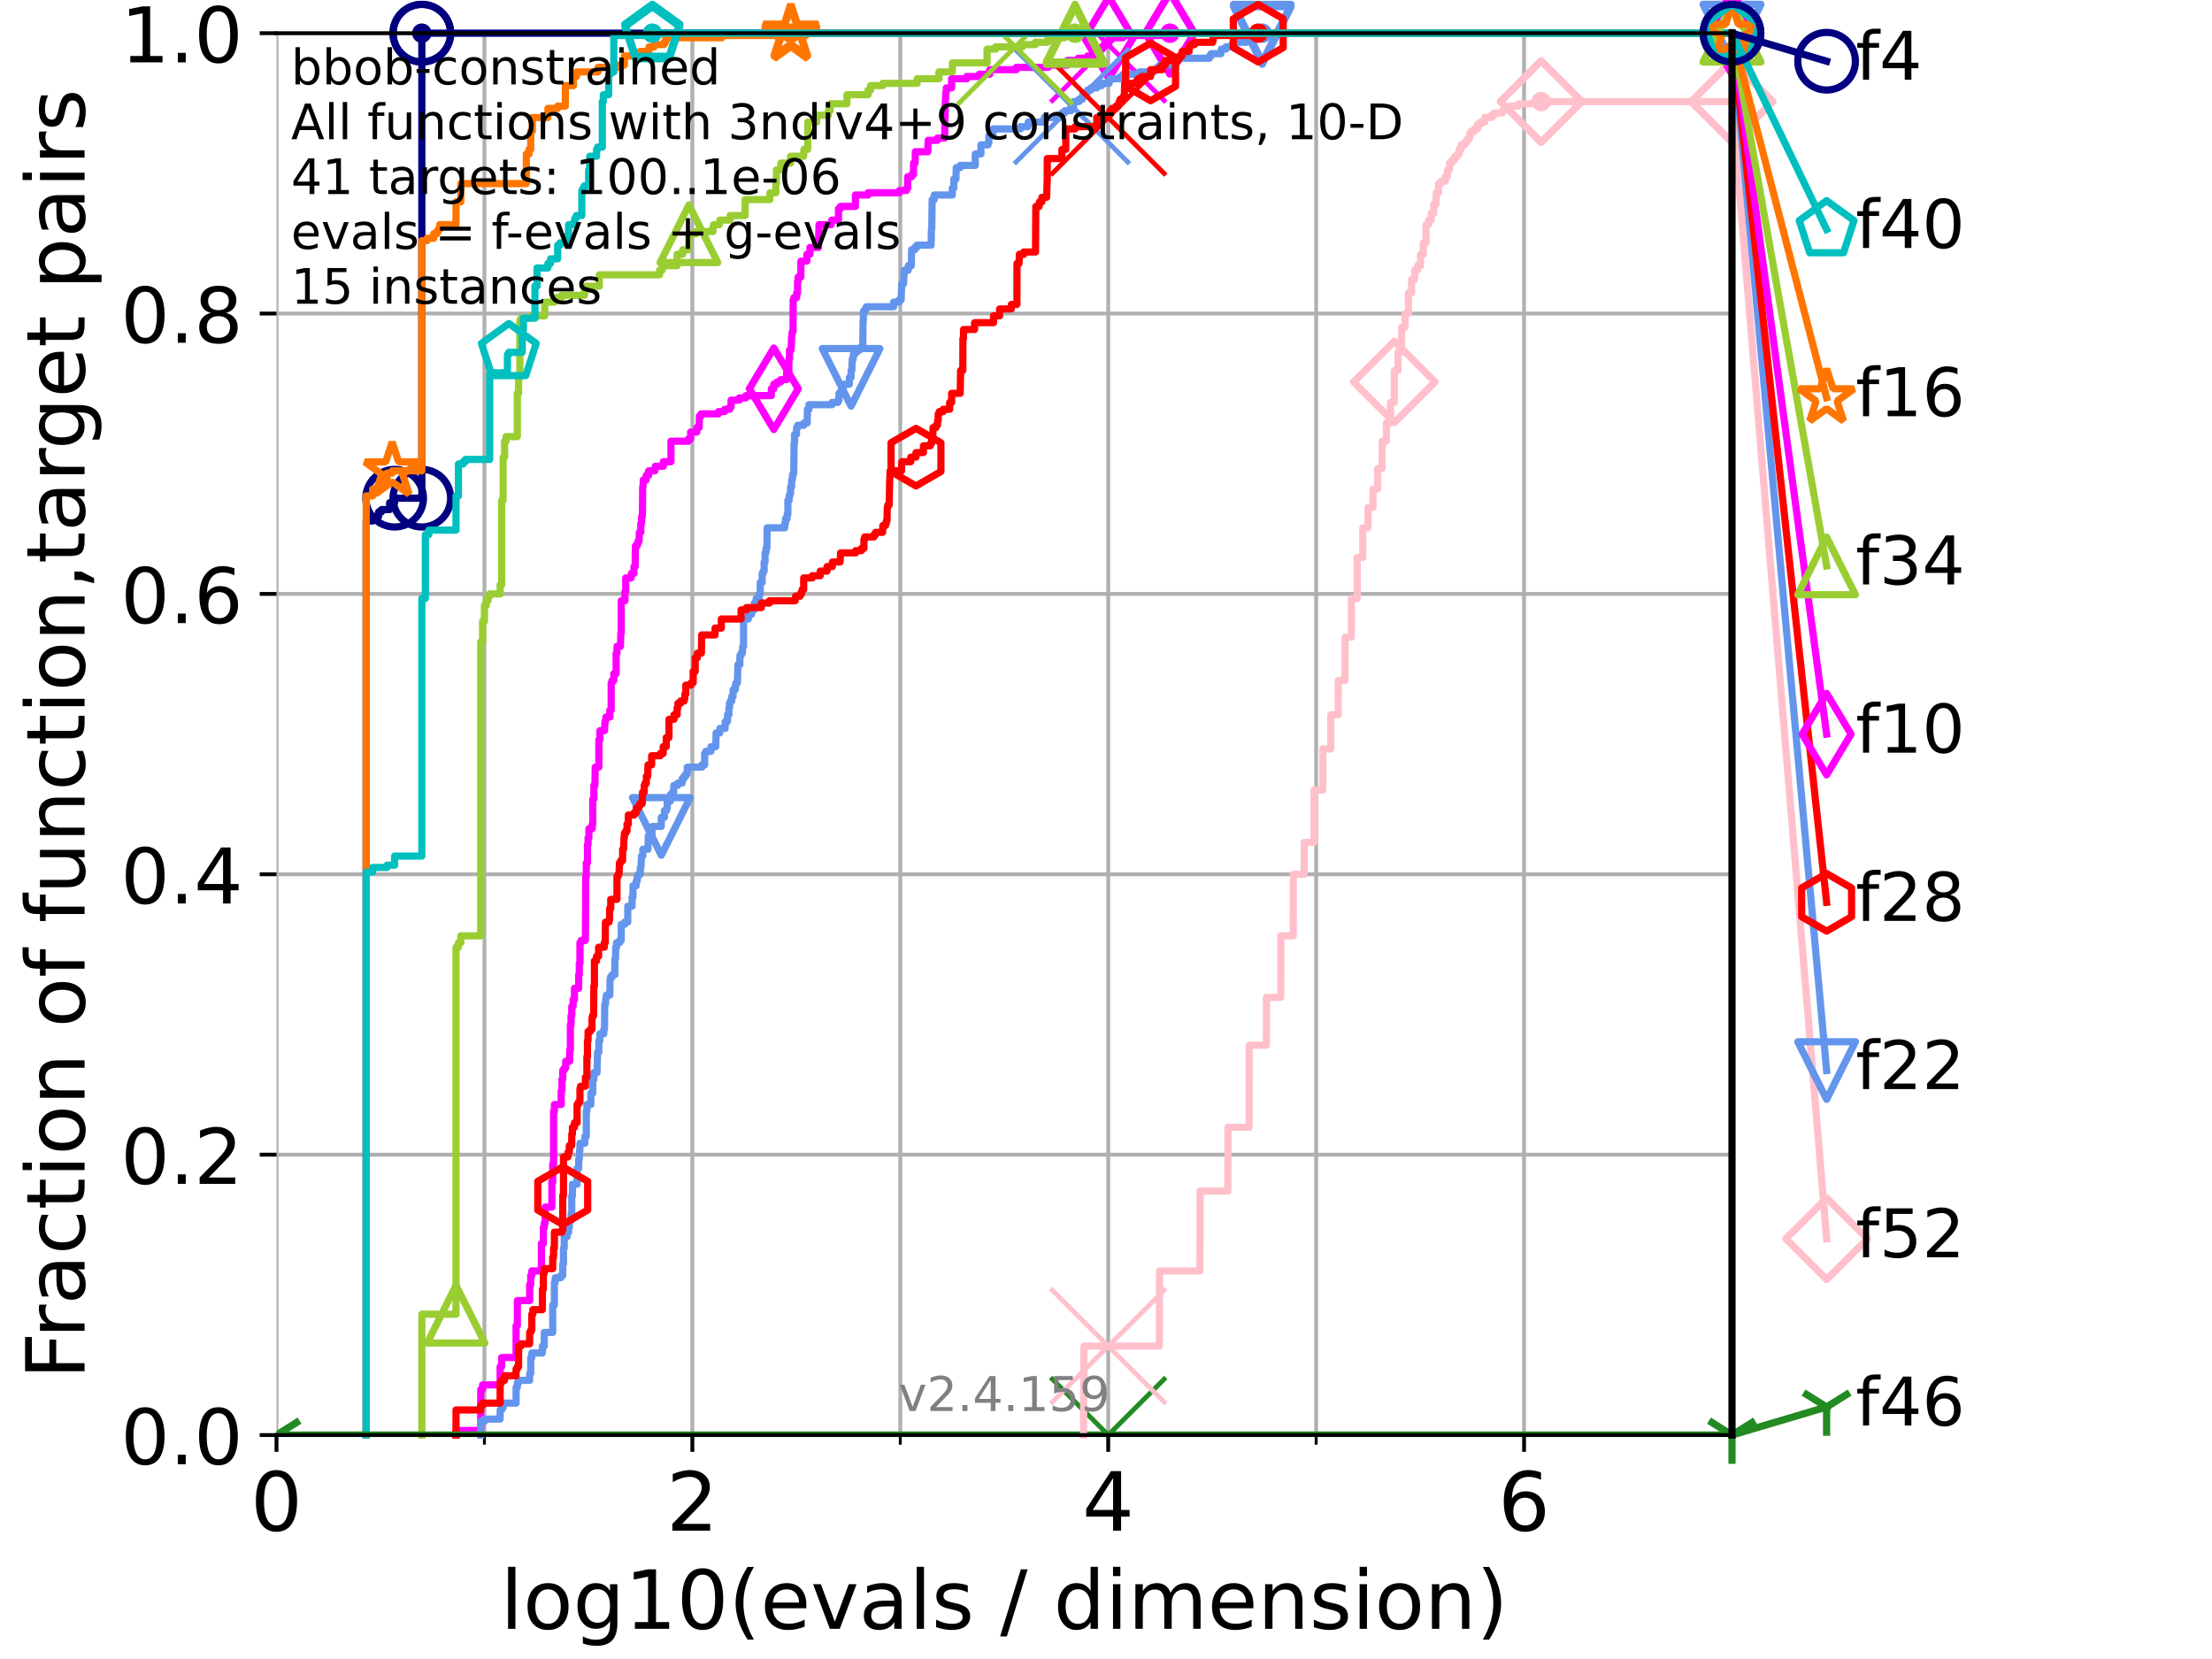 <?xml version="1.0" encoding="utf-8" standalone="no"?>
<!DOCTYPE svg PUBLIC "-//W3C//DTD SVG 1.1//EN"
  "http://www.w3.org/Graphics/SVG/1.1/DTD/svg11.dtd">
<!-- Created with matplotlib (https://matplotlib.org/) -->
<svg height="345.6pt" version="1.1" viewBox="0 0 460.8 345.6" width="460.8pt" xmlns="http://www.w3.org/2000/svg" xmlns:xlink="http://www.w3.org/1999/xlink">
 <defs>
  <style type="text/css">*{stroke-linecap:butt;stroke-linejoin:round;}</style>
 </defs>
 <g id="figure_1">
  <g id="patch_1">
   <path d="M 0 345.6 
L 460.8 345.6 
L 460.8 0 
L 0 0 
z
" style="fill:#ffffff;"/>
  </g>
  <g id="axes_1">
   <g id="patch_2">
    <path d="M 57.6 298.944 
L 360.806 298.944 
L 360.806 6.912 
L 57.6 6.912 
z
" style="fill:#ffffff;"/>
   </g>
   <g id="matplotlib.axis_1">
    <g id="xtick_1">
     <g id="line2d_1">
      <path clip-path="url(#p7021c8a874)" d="M 57.6 298.944 
L 57.6 6.912 
" style="fill:none;stroke:#b0b0b0;stroke-linecap:square;stroke-width:0.8;"/>
     </g>
     <g id="line2d_2">
      <defs>
       <path d="M 0 0 
L 0 3.5 
" id="m9930081340" style="stroke:#000000;stroke-width:0.8;"/>
      </defs>
      <g>
       <use style="stroke:#000000;stroke-width:0.8;" x="57.6" xlink:href="#m9930081340" y="298.944"/>
      </g>
     </g>
     <g id="text_1">
      <!-- 0 -->
      <g transform="translate(52.192 318.861)scale(0.17 -0.17)">
       <defs>
        <path d="M 31.781 66.406 
Q 24.172 66.406 20.328 58.906 
Q 16.5 51.422 16.5 36.375 
Q 16.5 21.391 20.328 13.891 
Q 24.172 6.391 31.781 6.391 
Q 39.453 6.391 43.281 13.891 
Q 47.125 21.391 47.125 36.375 
Q 47.125 51.422 43.281 58.906 
Q 39.453 66.406 31.781 66.406 
z
M 31.781 74.219 
Q 44.047 74.219 50.516 64.516 
Q 56.984 54.828 56.984 36.375 
Q 56.984 17.969 50.516 8.266 
Q 44.047 -1.422 31.781 -1.422 
Q 19.531 -1.422 13.062 8.266 
Q 6.594 17.969 6.594 36.375 
Q 6.594 54.828 13.062 64.516 
Q 19.531 74.219 31.781 74.219 
z
" id="DejaVuSans-48"/>
       </defs>
       <use xlink:href="#DejaVuSans-48"/>
      </g>
     </g>
    </g>
    <g id="xtick_2">
     <g id="line2d_3">
      <path clip-path="url(#p7021c8a874)" d="M 144.23 298.944 
L 144.23 6.912 
" style="fill:none;stroke:#b0b0b0;stroke-linecap:square;stroke-width:0.8;"/>
     </g>
     <g id="line2d_4">
      <g>
       <use style="stroke:#000000;stroke-width:0.8;" x="144.23" xlink:href="#m9930081340" y="298.944"/>
      </g>
     </g>
     <g id="text_2">
      <!-- 2 -->
      <g transform="translate(138.822 318.861)scale(0.17 -0.17)">
       <defs>
        <path d="M 19.188 8.297 
L 53.609 8.297 
L 53.609 0 
L 7.328 0 
L 7.328 8.297 
Q 12.938 14.109 22.625 23.891 
Q 32.328 33.688 34.812 36.531 
Q 39.547 41.844 41.422 45.531 
Q 43.312 49.219 43.312 52.781 
Q 43.312 58.594 39.234 62.25 
Q 35.156 65.922 28.609 65.922 
Q 23.969 65.922 18.812 64.312 
Q 13.672 62.703 7.812 59.422 
L 7.812 69.391 
Q 13.766 71.781 18.938 73 
Q 24.125 74.219 28.422 74.219 
Q 39.75 74.219 46.484 68.547 
Q 53.219 62.891 53.219 53.422 
Q 53.219 48.922 51.531 44.891 
Q 49.859 40.875 45.406 35.406 
Q 44.188 33.984 37.641 27.219 
Q 31.109 20.453 19.188 8.297 
z
" id="DejaVuSans-50"/>
       </defs>
       <use xlink:href="#DejaVuSans-50"/>
      </g>
     </g>
    </g>
    <g id="xtick_3">
     <g id="line2d_5">
      <path clip-path="url(#p7021c8a874)" d="M 230.861 298.944 
L 230.861 6.912 
" style="fill:none;stroke:#b0b0b0;stroke-linecap:square;stroke-width:0.8;"/>
     </g>
     <g id="line2d_6">
      <g>
       <use style="stroke:#000000;stroke-width:0.8;" x="230.861" xlink:href="#m9930081340" y="298.944"/>
      </g>
     </g>
     <g id="text_3">
      <!-- 4 -->
      <g transform="translate(225.453 318.861)scale(0.17 -0.17)">
       <defs>
        <path d="M 37.797 64.312 
L 12.891 25.391 
L 37.797 25.391 
z
M 35.203 72.906 
L 47.609 72.906 
L 47.609 25.391 
L 58.016 25.391 
L 58.016 17.188 
L 47.609 17.188 
L 47.609 0 
L 37.797 0 
L 37.797 17.188 
L 4.891 17.188 
L 4.891 26.703 
z
" id="DejaVuSans-52"/>
       </defs>
       <use xlink:href="#DejaVuSans-52"/>
      </g>
     </g>
    </g>
    <g id="xtick_4">
     <g id="line2d_7">
      <path clip-path="url(#p7021c8a874)" d="M 317.491 298.944 
L 317.491 6.912 
" style="fill:none;stroke:#b0b0b0;stroke-linecap:square;stroke-width:0.8;"/>
     </g>
     <g id="line2d_8">
      <g>
       <use style="stroke:#000000;stroke-width:0.8;" x="317.491" xlink:href="#m9930081340" y="298.944"/>
      </g>
     </g>
     <g id="text_4">
      <!-- 6 -->
      <g transform="translate(312.083 318.861)scale(0.17 -0.17)">
       <defs>
        <path d="M 33.016 40.375 
Q 26.375 40.375 22.484 35.828 
Q 18.609 31.297 18.609 23.391 
Q 18.609 15.531 22.484 10.953 
Q 26.375 6.391 33.016 6.391 
Q 39.656 6.391 43.531 10.953 
Q 47.406 15.531 47.406 23.391 
Q 47.406 31.297 43.531 35.828 
Q 39.656 40.375 33.016 40.375 
z
M 52.594 71.297 
L 52.594 62.312 
Q 48.875 64.062 45.094 64.984 
Q 41.312 65.922 37.594 65.922 
Q 27.828 65.922 22.672 59.328 
Q 17.531 52.734 16.797 39.406 
Q 19.672 43.656 24.016 45.922 
Q 28.375 48.188 33.594 48.188 
Q 44.578 48.188 50.953 41.516 
Q 57.328 34.859 57.328 23.391 
Q 57.328 12.156 50.688 5.359 
Q 44.047 -1.422 33.016 -1.422 
Q 20.359 -1.422 13.672 8.266 
Q 6.984 17.969 6.984 36.375 
Q 6.984 53.656 15.188 63.938 
Q 23.391 74.219 37.203 74.219 
Q 40.922 74.219 44.703 73.484 
Q 48.484 72.75 52.594 71.297 
z
" id="DejaVuSans-54"/>
       </defs>
       <use xlink:href="#DejaVuSans-54"/>
      </g>
     </g>
    </g>
    <g id="xtick_5">
     <g id="line2d_9">
      <path clip-path="url(#p7021c8a874)" d="M 100.915 298.944 
L 100.915 6.912 
" style="fill:none;stroke:#b0b0b0;stroke-linecap:square;stroke-width:0.8;"/>
     </g>
     <g id="line2d_10">
      <defs>
       <path d="M 0 0 
L 0 2 
" id="m4887d2c01a" style="stroke:#000000;stroke-width:0.6;"/>
      </defs>
      <g>
       <use style="stroke:#000000;stroke-width:0.6;" x="100.915" xlink:href="#m4887d2c01a" y="298.944"/>
      </g>
     </g>
    </g>
    <g id="xtick_6">
     <g id="line2d_11">
      <path clip-path="url(#p7021c8a874)" d="M 187.546 298.944 
L 187.546 6.912 
" style="fill:none;stroke:#b0b0b0;stroke-linecap:square;stroke-width:0.8;"/>
     </g>
     <g id="line2d_12">
      <g>
       <use style="stroke:#000000;stroke-width:0.6;" x="187.546" xlink:href="#m4887d2c01a" y="298.944"/>
      </g>
     </g>
    </g>
    <g id="xtick_7">
     <g id="line2d_13">
      <path clip-path="url(#p7021c8a874)" d="M 274.176 298.944 
L 274.176 6.912 
" style="fill:none;stroke:#b0b0b0;stroke-linecap:square;stroke-width:0.8;"/>
     </g>
     <g id="line2d_14">
      <g>
       <use style="stroke:#000000;stroke-width:0.6;" x="274.176" xlink:href="#m4887d2c01a" y="298.944"/>
      </g>
     </g>
    </g>
    <g id="xtick_8">
     <g id="line2d_15">
      <path clip-path="url(#p7021c8a874)" d="M 360.806 298.944 
L 360.806 6.912 
" style="fill:none;stroke:#b0b0b0;stroke-linecap:square;stroke-width:0.8;"/>
     </g>
     <g id="line2d_16">
      <g>
       <use style="stroke:#000000;stroke-width:0.6;" x="360.806" xlink:href="#m4887d2c01a" y="298.944"/>
      </g>
     </g>
    </g>
    <g id="text_5">
     <!-- log10(evals / dimension) -->
     <g transform="translate(104.239 339.314)scale(0.17 -0.17)">
      <defs>
       <path d="M 9.422 75.984 
L 18.406 75.984 
L 18.406 0 
L 9.422 0 
z
" id="DejaVuSans-108"/>
       <path d="M 30.609 48.391 
Q 23.391 48.391 19.188 42.75 
Q 14.984 37.109 14.984 27.297 
Q 14.984 17.484 19.156 11.844 
Q 23.344 6.203 30.609 6.203 
Q 37.797 6.203 41.984 11.859 
Q 46.188 17.531 46.188 27.297 
Q 46.188 37.016 41.984 42.703 
Q 37.797 48.391 30.609 48.391 
z
M 30.609 56 
Q 42.328 56 49.016 48.375 
Q 55.719 40.766 55.719 27.297 
Q 55.719 13.875 49.016 6.219 
Q 42.328 -1.422 30.609 -1.422 
Q 18.844 -1.422 12.172 6.219 
Q 5.516 13.875 5.516 27.297 
Q 5.516 40.766 12.172 48.375 
Q 18.844 56 30.609 56 
z
" id="DejaVuSans-111"/>
       <path d="M 45.406 27.984 
Q 45.406 37.75 41.375 43.109 
Q 37.359 48.484 30.078 48.484 
Q 22.859 48.484 18.828 43.109 
Q 14.797 37.75 14.797 27.984 
Q 14.797 18.266 18.828 12.891 
Q 22.859 7.516 30.078 7.516 
Q 37.359 7.516 41.375 12.891 
Q 45.406 18.266 45.406 27.984 
z
M 54.391 6.781 
Q 54.391 -7.172 48.188 -13.984 
Q 42 -20.797 29.203 -20.797 
Q 24.469 -20.797 20.266 -20.094 
Q 16.062 -19.391 12.109 -17.922 
L 12.109 -9.188 
Q 16.062 -11.328 19.922 -12.344 
Q 23.781 -13.375 27.781 -13.375 
Q 36.625 -13.375 41.016 -8.766 
Q 45.406 -4.156 45.406 5.172 
L 45.406 9.625 
Q 42.625 4.781 38.281 2.391 
Q 33.938 0 27.875 0 
Q 17.828 0 11.672 7.656 
Q 5.516 15.328 5.516 27.984 
Q 5.516 40.672 11.672 48.328 
Q 17.828 56 27.875 56 
Q 33.938 56 38.281 53.609 
Q 42.625 51.219 45.406 46.391 
L 45.406 54.688 
L 54.391 54.688 
z
" id="DejaVuSans-103"/>
       <path d="M 12.406 8.297 
L 28.516 8.297 
L 28.516 63.922 
L 10.984 60.406 
L 10.984 69.391 
L 28.422 72.906 
L 38.281 72.906 
L 38.281 8.297 
L 54.391 8.297 
L 54.391 0 
L 12.406 0 
z
" id="DejaVuSans-49"/>
       <path d="M 31 75.875 
Q 24.469 64.656 21.281 53.656 
Q 18.109 42.672 18.109 31.391 
Q 18.109 20.125 21.312 9.062 
Q 24.516 -2 31 -13.188 
L 23.188 -13.188 
Q 15.875 -1.703 12.234 9.375 
Q 8.594 20.453 8.594 31.391 
Q 8.594 42.281 12.203 53.312 
Q 15.828 64.359 23.188 75.875 
z
" id="DejaVuSans-40"/>
       <path d="M 56.203 29.594 
L 56.203 25.203 
L 14.891 25.203 
Q 15.484 15.922 20.484 11.062 
Q 25.484 6.203 34.422 6.203 
Q 39.594 6.203 44.453 7.469 
Q 49.312 8.734 54.109 11.281 
L 54.109 2.781 
Q 49.266 0.734 44.188 -0.344 
Q 39.109 -1.422 33.891 -1.422 
Q 20.797 -1.422 13.156 6.188 
Q 5.516 13.812 5.516 26.812 
Q 5.516 40.234 12.766 48.109 
Q 20.016 56 32.328 56 
Q 43.359 56 49.781 48.891 
Q 56.203 41.797 56.203 29.594 
z
M 47.219 32.234 
Q 47.125 39.594 43.094 43.984 
Q 39.062 48.391 32.422 48.391 
Q 24.906 48.391 20.391 44.141 
Q 15.875 39.891 15.188 32.172 
z
" id="DejaVuSans-101"/>
       <path d="M 2.984 54.688 
L 12.5 54.688 
L 29.594 8.797 
L 46.688 54.688 
L 56.203 54.688 
L 35.688 0 
L 23.484 0 
z
" id="DejaVuSans-118"/>
       <path d="M 34.281 27.484 
Q 23.391 27.484 19.188 25 
Q 14.984 22.516 14.984 16.5 
Q 14.984 11.719 18.141 8.906 
Q 21.297 6.109 26.703 6.109 
Q 34.188 6.109 38.703 11.406 
Q 43.219 16.703 43.219 25.484 
L 43.219 27.484 
z
M 52.203 31.203 
L 52.203 0 
L 43.219 0 
L 43.219 8.297 
Q 40.141 3.328 35.547 0.953 
Q 30.953 -1.422 24.312 -1.422 
Q 15.922 -1.422 10.953 3.297 
Q 6 8.016 6 15.922 
Q 6 25.141 12.172 29.828 
Q 18.359 34.516 30.609 34.516 
L 43.219 34.516 
L 43.219 35.406 
Q 43.219 41.609 39.141 45 
Q 35.062 48.391 27.688 48.391 
Q 23 48.391 18.547 47.266 
Q 14.109 46.141 10.016 43.891 
L 10.016 52.203 
Q 14.938 54.109 19.578 55.047 
Q 24.219 56 28.609 56 
Q 40.484 56 46.344 49.844 
Q 52.203 43.703 52.203 31.203 
z
" id="DejaVuSans-97"/>
       <path d="M 44.281 53.078 
L 44.281 44.578 
Q 40.484 46.531 36.375 47.5 
Q 32.281 48.484 27.875 48.484 
Q 21.188 48.484 17.844 46.438 
Q 14.5 44.391 14.5 40.281 
Q 14.5 37.156 16.891 35.375 
Q 19.281 33.594 26.516 31.984 
L 29.594 31.297 
Q 39.156 29.25 43.188 25.516 
Q 47.219 21.781 47.219 15.094 
Q 47.219 7.469 41.188 3.016 
Q 35.156 -1.422 24.609 -1.422 
Q 20.219 -1.422 15.453 -0.562 
Q 10.688 0.297 5.422 2 
L 5.422 11.281 
Q 10.406 8.688 15.234 7.391 
Q 20.062 6.109 24.812 6.109 
Q 31.156 6.109 34.562 8.281 
Q 37.984 10.453 37.984 14.406 
Q 37.984 18.062 35.516 20.016 
Q 33.062 21.969 24.703 23.781 
L 21.578 24.516 
Q 13.234 26.266 9.516 29.906 
Q 5.812 33.547 5.812 39.891 
Q 5.812 47.609 11.281 51.797 
Q 16.75 56 26.812 56 
Q 31.781 56 36.172 55.266 
Q 40.578 54.547 44.281 53.078 
z
" id="DejaVuSans-115"/>
       <path id="DejaVuSans-32"/>
       <path d="M 25.391 72.906 
L 33.688 72.906 
L 8.297 -9.281 
L 0 -9.281 
z
" id="DejaVuSans-47"/>
       <path d="M 45.406 46.391 
L 45.406 75.984 
L 54.391 75.984 
L 54.391 0 
L 45.406 0 
L 45.406 8.203 
Q 42.578 3.328 38.25 0.953 
Q 33.938 -1.422 27.875 -1.422 
Q 17.969 -1.422 11.734 6.484 
Q 5.516 14.406 5.516 27.297 
Q 5.516 40.188 11.734 48.094 
Q 17.969 56 27.875 56 
Q 33.938 56 38.25 53.625 
Q 42.578 51.266 45.406 46.391 
z
M 14.797 27.297 
Q 14.797 17.391 18.875 11.75 
Q 22.953 6.109 30.078 6.109 
Q 37.203 6.109 41.297 11.75 
Q 45.406 17.391 45.406 27.297 
Q 45.406 37.203 41.297 42.844 
Q 37.203 48.484 30.078 48.484 
Q 22.953 48.484 18.875 42.844 
Q 14.797 37.203 14.797 27.297 
z
" id="DejaVuSans-100"/>
       <path d="M 9.422 54.688 
L 18.406 54.688 
L 18.406 0 
L 9.422 0 
z
M 9.422 75.984 
L 18.406 75.984 
L 18.406 64.594 
L 9.422 64.594 
z
" id="DejaVuSans-105"/>
       <path d="M 52 44.188 
Q 55.375 50.25 60.062 53.125 
Q 64.75 56 71.094 56 
Q 79.641 56 84.281 50.016 
Q 88.922 44.047 88.922 33.016 
L 88.922 0 
L 79.891 0 
L 79.891 32.719 
Q 79.891 40.578 77.094 44.375 
Q 74.312 48.188 68.609 48.188 
Q 61.625 48.188 57.562 43.547 
Q 53.516 38.922 53.516 30.906 
L 53.516 0 
L 44.484 0 
L 44.484 32.719 
Q 44.484 40.625 41.703 44.406 
Q 38.922 48.188 33.109 48.188 
Q 26.219 48.188 22.156 43.531 
Q 18.109 38.875 18.109 30.906 
L 18.109 0 
L 9.078 0 
L 9.078 54.688 
L 18.109 54.688 
L 18.109 46.188 
Q 21.188 51.219 25.484 53.609 
Q 29.781 56 35.688 56 
Q 41.656 56 45.828 52.969 
Q 50 49.953 52 44.188 
z
" id="DejaVuSans-109"/>
       <path d="M 54.891 33.016 
L 54.891 0 
L 45.906 0 
L 45.906 32.719 
Q 45.906 40.484 42.875 44.328 
Q 39.844 48.188 33.797 48.188 
Q 26.516 48.188 22.312 43.547 
Q 18.109 38.922 18.109 30.906 
L 18.109 0 
L 9.078 0 
L 9.078 54.688 
L 18.109 54.688 
L 18.109 46.188 
Q 21.344 51.125 25.703 53.562 
Q 30.078 56 35.797 56 
Q 45.219 56 50.047 50.172 
Q 54.891 44.344 54.891 33.016 
z
" id="DejaVuSans-110"/>
       <path d="M 8.016 75.875 
L 15.828 75.875 
Q 23.141 64.359 26.781 53.312 
Q 30.422 42.281 30.422 31.391 
Q 30.422 20.453 26.781 9.375 
Q 23.141 -1.703 15.828 -13.188 
L 8.016 -13.188 
Q 14.5 -2 17.703 9.062 
Q 20.906 20.125 20.906 31.391 
Q 20.906 42.672 17.703 53.656 
Q 14.5 64.656 8.016 75.875 
z
" id="DejaVuSans-41"/>
      </defs>
      <use xlink:href="#DejaVuSans-108"/>
      <use x="27.783" xlink:href="#DejaVuSans-111"/>
      <use x="88.965" xlink:href="#DejaVuSans-103"/>
      <use x="152.441" xlink:href="#DejaVuSans-49"/>
      <use x="216.064" xlink:href="#DejaVuSans-48"/>
      <use x="279.688" xlink:href="#DejaVuSans-40"/>
      <use x="318.701" xlink:href="#DejaVuSans-101"/>
      <use x="380.225" xlink:href="#DejaVuSans-118"/>
      <use x="439.404" xlink:href="#DejaVuSans-97"/>
      <use x="500.684" xlink:href="#DejaVuSans-108"/>
      <use x="528.467" xlink:href="#DejaVuSans-115"/>
      <use x="580.566" xlink:href="#DejaVuSans-32"/>
      <use x="612.354" xlink:href="#DejaVuSans-47"/>
      <use x="646.045" xlink:href="#DejaVuSans-32"/>
      <use x="677.832" xlink:href="#DejaVuSans-100"/>
      <use x="741.309" xlink:href="#DejaVuSans-105"/>
      <use x="769.092" xlink:href="#DejaVuSans-109"/>
      <use x="866.504" xlink:href="#DejaVuSans-101"/>
      <use x="928.027" xlink:href="#DejaVuSans-110"/>
      <use x="991.406" xlink:href="#DejaVuSans-115"/>
      <use x="1043.506" xlink:href="#DejaVuSans-105"/>
      <use x="1071.289" xlink:href="#DejaVuSans-111"/>
      <use x="1132.471" xlink:href="#DejaVuSans-110"/>
      <use x="1195.85" xlink:href="#DejaVuSans-41"/>
     </g>
    </g>
   </g>
   <g id="matplotlib.axis_2">
    <g id="ytick_1">
     <g id="line2d_17">
      <path clip-path="url(#p7021c8a874)" d="M 57.6 298.944 
L 360.806 298.944 
" style="fill:none;stroke:#b0b0b0;stroke-linecap:square;stroke-width:0.8;"/>
     </g>
     <g id="line2d_18">
      <defs>
       <path d="M 0 0 
L -3.5 0 
" id="mb117291734" style="stroke:#000000;stroke-width:0.8;"/>
      </defs>
      <g>
       <use style="stroke:#000000;stroke-width:0.8;" x="57.6" xlink:href="#mb117291734" y="298.944"/>
      </g>
     </g>
     <g id="text_6">
      <!-- 0.0 -->
      <g transform="translate(25.155 305.023)scale(0.16 -0.16)">
       <defs>
        <path d="M 10.688 12.406 
L 21 12.406 
L 21 0 
L 10.688 0 
z
" id="DejaVuSans-46"/>
       </defs>
       <use xlink:href="#DejaVuSans-48"/>
       <use x="63.623" xlink:href="#DejaVuSans-46"/>
       <use x="95.41" xlink:href="#DejaVuSans-48"/>
      </g>
     </g>
    </g>
    <g id="ytick_2">
     <g id="line2d_19">
      <path clip-path="url(#p7021c8a874)" d="M 57.6 240.538 
L 360.806 240.538 
" style="fill:none;stroke:#b0b0b0;stroke-linecap:square;stroke-width:0.8;"/>
     </g>
     <g id="line2d_20">
      <g>
       <use style="stroke:#000000;stroke-width:0.8;" x="57.6" xlink:href="#mb117291734" y="240.538"/>
      </g>
     </g>
     <g id="text_7">
      <!-- 0.2 -->
      <g transform="translate(25.155 246.616)scale(0.16 -0.16)">
       <use xlink:href="#DejaVuSans-48"/>
       <use x="63.623" xlink:href="#DejaVuSans-46"/>
       <use x="95.41" xlink:href="#DejaVuSans-50"/>
      </g>
     </g>
    </g>
    <g id="ytick_3">
     <g id="line2d_21">
      <path clip-path="url(#p7021c8a874)" d="M 57.6 182.131 
L 360.806 182.131 
" style="fill:none;stroke:#b0b0b0;stroke-linecap:square;stroke-width:0.8;"/>
     </g>
     <g id="line2d_22">
      <g>
       <use style="stroke:#000000;stroke-width:0.8;" x="57.6" xlink:href="#mb117291734" y="182.131"/>
      </g>
     </g>
     <g id="text_8">
      <!-- 0.4 -->
      <g transform="translate(25.155 188.21)scale(0.16 -0.16)">
       <use xlink:href="#DejaVuSans-48"/>
       <use x="63.623" xlink:href="#DejaVuSans-46"/>
       <use x="95.41" xlink:href="#DejaVuSans-52"/>
      </g>
     </g>
    </g>
    <g id="ytick_4">
     <g id="line2d_23">
      <path clip-path="url(#p7021c8a874)" d="M 57.6 123.725 
L 360.806 123.725 
" style="fill:none;stroke:#b0b0b0;stroke-linecap:square;stroke-width:0.8;"/>
     </g>
     <g id="line2d_24">
      <g>
       <use style="stroke:#000000;stroke-width:0.8;" x="57.6" xlink:href="#mb117291734" y="123.725"/>
      </g>
     </g>
     <g id="text_9">
      <!-- 0.6 -->
      <g transform="translate(25.155 129.804)scale(0.16 -0.16)">
       <use xlink:href="#DejaVuSans-48"/>
       <use x="63.623" xlink:href="#DejaVuSans-46"/>
       <use x="95.41" xlink:href="#DejaVuSans-54"/>
      </g>
     </g>
    </g>
    <g id="ytick_5">
     <g id="line2d_25">
      <path clip-path="url(#p7021c8a874)" d="M 57.6 65.318 
L 360.806 65.318 
" style="fill:none;stroke:#b0b0b0;stroke-linecap:square;stroke-width:0.8;"/>
     </g>
     <g id="line2d_26">
      <g>
       <use style="stroke:#000000;stroke-width:0.8;" x="57.6" xlink:href="#mb117291734" y="65.318"/>
      </g>
     </g>
     <g id="text_10">
      <!-- 0.8 -->
      <g transform="translate(25.155 71.397)scale(0.16 -0.16)">
       <defs>
        <path d="M 31.781 34.625 
Q 24.75 34.625 20.719 30.859 
Q 16.703 27.094 16.703 20.516 
Q 16.703 13.922 20.719 10.156 
Q 24.75 6.391 31.781 6.391 
Q 38.812 6.391 42.859 10.172 
Q 46.922 13.969 46.922 20.516 
Q 46.922 27.094 42.891 30.859 
Q 38.875 34.625 31.781 34.625 
z
M 21.922 38.812 
Q 15.578 40.375 12.031 44.719 
Q 8.5 49.078 8.5 55.328 
Q 8.5 64.062 14.719 69.141 
Q 20.953 74.219 31.781 74.219 
Q 42.672 74.219 48.875 69.141 
Q 55.078 64.062 55.078 55.328 
Q 55.078 49.078 51.531 44.719 
Q 48 40.375 41.703 38.812 
Q 48.828 37.156 52.797 32.312 
Q 56.781 27.484 56.781 20.516 
Q 56.781 9.906 50.312 4.234 
Q 43.844 -1.422 31.781 -1.422 
Q 19.734 -1.422 13.25 4.234 
Q 6.781 9.906 6.781 20.516 
Q 6.781 27.484 10.781 32.312 
Q 14.797 37.156 21.922 38.812 
z
M 18.312 54.391 
Q 18.312 48.734 21.844 45.562 
Q 25.391 42.391 31.781 42.391 
Q 38.141 42.391 41.719 45.562 
Q 45.312 48.734 45.312 54.391 
Q 45.312 60.062 41.719 63.234 
Q 38.141 66.406 31.781 66.406 
Q 25.391 66.406 21.844 63.234 
Q 18.312 60.062 18.312 54.391 
z
" id="DejaVuSans-56"/>
       </defs>
       <use xlink:href="#DejaVuSans-48"/>
       <use x="63.623" xlink:href="#DejaVuSans-46"/>
       <use x="95.41" xlink:href="#DejaVuSans-56"/>
      </g>
     </g>
    </g>
    <g id="ytick_6">
     <g id="line2d_27">
      <path clip-path="url(#p7021c8a874)" d="M 57.6 6.912 
L 360.806 6.912 
" style="fill:none;stroke:#b0b0b0;stroke-linecap:square;stroke-width:0.8;"/>
     </g>
     <g id="line2d_28">
      <g>
       <use style="stroke:#000000;stroke-width:0.8;" x="57.6" xlink:href="#mb117291734" y="6.912"/>
      </g>
     </g>
     <g id="text_11">
      <!-- 1.0 -->
      <g transform="translate(25.155 12.991)scale(0.16 -0.16)">
       <use xlink:href="#DejaVuSans-49"/>
       <use x="63.623" xlink:href="#DejaVuSans-46"/>
       <use x="95.41" xlink:href="#DejaVuSans-48"/>
      </g>
     </g>
    </g>
    <g id="text_12">
     <!-- Fraction of function,target pairs -->
     <g transform="translate(17.62 287.313)rotate(-90)scale(0.17 -0.17)">
      <defs>
       <path d="M 9.812 72.906 
L 51.703 72.906 
L 51.703 64.594 
L 19.672 64.594 
L 19.672 43.109 
L 48.578 43.109 
L 48.578 34.812 
L 19.672 34.812 
L 19.672 0 
L 9.812 0 
z
" id="DejaVuSans-70"/>
       <path d="M 41.109 46.297 
Q 39.594 47.172 37.812 47.578 
Q 36.031 48 33.891 48 
Q 26.266 48 22.188 43.047 
Q 18.109 38.094 18.109 28.812 
L 18.109 0 
L 9.078 0 
L 9.078 54.688 
L 18.109 54.688 
L 18.109 46.188 
Q 20.953 51.172 25.484 53.578 
Q 30.031 56 36.531 56 
Q 37.453 56 38.578 55.875 
Q 39.703 55.766 41.062 55.516 
z
" id="DejaVuSans-114"/>
       <path d="M 48.781 52.594 
L 48.781 44.188 
Q 44.969 46.297 41.141 47.344 
Q 37.312 48.391 33.406 48.391 
Q 24.656 48.391 19.812 42.844 
Q 14.984 37.312 14.984 27.297 
Q 14.984 17.281 19.812 11.734 
Q 24.656 6.203 33.406 6.203 
Q 37.312 6.203 41.141 7.25 
Q 44.969 8.297 48.781 10.406 
L 48.781 2.094 
Q 45.016 0.344 40.984 -0.531 
Q 36.969 -1.422 32.422 -1.422 
Q 20.062 -1.422 12.781 6.344 
Q 5.516 14.109 5.516 27.297 
Q 5.516 40.672 12.859 48.328 
Q 20.219 56 33.016 56 
Q 37.156 56 41.109 55.141 
Q 45.062 54.297 48.781 52.594 
z
" id="DejaVuSans-99"/>
       <path d="M 18.312 70.219 
L 18.312 54.688 
L 36.812 54.688 
L 36.812 47.703 
L 18.312 47.703 
L 18.312 18.016 
Q 18.312 11.328 20.141 9.422 
Q 21.969 7.516 27.594 7.516 
L 36.812 7.516 
L 36.812 0 
L 27.594 0 
Q 17.188 0 13.234 3.875 
Q 9.281 7.766 9.281 18.016 
L 9.281 47.703 
L 2.688 47.703 
L 2.688 54.688 
L 9.281 54.688 
L 9.281 70.219 
z
" id="DejaVuSans-116"/>
       <path d="M 37.109 75.984 
L 37.109 68.5 
L 28.516 68.5 
Q 23.688 68.5 21.797 66.547 
Q 19.922 64.594 19.922 59.516 
L 19.922 54.688 
L 34.719 54.688 
L 34.719 47.703 
L 19.922 47.703 
L 19.922 0 
L 10.891 0 
L 10.891 47.703 
L 2.297 47.703 
L 2.297 54.688 
L 10.891 54.688 
L 10.891 58.5 
Q 10.891 67.625 15.141 71.797 
Q 19.391 75.984 28.609 75.984 
z
" id="DejaVuSans-102"/>
       <path d="M 8.5 21.578 
L 8.5 54.688 
L 17.484 54.688 
L 17.484 21.922 
Q 17.484 14.156 20.5 10.266 
Q 23.531 6.391 29.594 6.391 
Q 36.859 6.391 41.078 11.031 
Q 45.312 15.672 45.312 23.688 
L 45.312 54.688 
L 54.297 54.688 
L 54.297 0 
L 45.312 0 
L 45.312 8.406 
Q 42.047 3.422 37.719 1 
Q 33.406 -1.422 27.688 -1.422 
Q 18.266 -1.422 13.375 4.438 
Q 8.5 10.297 8.5 21.578 
z
M 31.109 56 
z
" id="DejaVuSans-117"/>
       <path d="M 11.719 12.406 
L 22.016 12.406 
L 22.016 4 
L 14.016 -11.625 
L 7.719 -11.625 
L 11.719 4 
z
" id="DejaVuSans-44"/>
       <path d="M 18.109 8.203 
L 18.109 -20.797 
L 9.078 -20.797 
L 9.078 54.688 
L 18.109 54.688 
L 18.109 46.391 
Q 20.953 51.266 25.266 53.625 
Q 29.594 56 35.594 56 
Q 45.562 56 51.781 48.094 
Q 58.016 40.188 58.016 27.297 
Q 58.016 14.406 51.781 6.484 
Q 45.562 -1.422 35.594 -1.422 
Q 29.594 -1.422 25.266 0.953 
Q 20.953 3.328 18.109 8.203 
z
M 48.688 27.297 
Q 48.688 37.203 44.609 42.844 
Q 40.531 48.484 33.406 48.484 
Q 26.266 48.484 22.188 42.844 
Q 18.109 37.203 18.109 27.297 
Q 18.109 17.391 22.188 11.75 
Q 26.266 6.109 33.406 6.109 
Q 40.531 6.109 44.609 11.75 
Q 48.688 17.391 48.688 27.297 
z
" id="DejaVuSans-112"/>
      </defs>
      <use xlink:href="#DejaVuSans-70"/>
      <use x="50.27" xlink:href="#DejaVuSans-114"/>
      <use x="91.383" xlink:href="#DejaVuSans-97"/>
      <use x="152.662" xlink:href="#DejaVuSans-99"/>
      <use x="207.643" xlink:href="#DejaVuSans-116"/>
      <use x="246.852" xlink:href="#DejaVuSans-105"/>
      <use x="274.635" xlink:href="#DejaVuSans-111"/>
      <use x="335.816" xlink:href="#DejaVuSans-110"/>
      <use x="399.195" xlink:href="#DejaVuSans-32"/>
      <use x="430.982" xlink:href="#DejaVuSans-111"/>
      <use x="492.164" xlink:href="#DejaVuSans-102"/>
      <use x="527.369" xlink:href="#DejaVuSans-32"/>
      <use x="559.156" xlink:href="#DejaVuSans-102"/>
      <use x="594.361" xlink:href="#DejaVuSans-117"/>
      <use x="657.74" xlink:href="#DejaVuSans-110"/>
      <use x="721.119" xlink:href="#DejaVuSans-99"/>
      <use x="776.1" xlink:href="#DejaVuSans-116"/>
      <use x="815.309" xlink:href="#DejaVuSans-105"/>
      <use x="843.092" xlink:href="#DejaVuSans-111"/>
      <use x="904.273" xlink:href="#DejaVuSans-110"/>
      <use x="967.652" xlink:href="#DejaVuSans-44"/>
      <use x="999.439" xlink:href="#DejaVuSans-116"/>
      <use x="1038.648" xlink:href="#DejaVuSans-97"/>
      <use x="1099.928" xlink:href="#DejaVuSans-114"/>
      <use x="1139.291" xlink:href="#DejaVuSans-103"/>
      <use x="1202.768" xlink:href="#DejaVuSans-101"/>
      <use x="1264.291" xlink:href="#DejaVuSans-116"/>
      <use x="1303.5" xlink:href="#DejaVuSans-32"/>
      <use x="1335.287" xlink:href="#DejaVuSans-112"/>
      <use x="1398.764" xlink:href="#DejaVuSans-97"/>
      <use x="1460.043" xlink:href="#DejaVuSans-105"/>
      <use x="1487.826" xlink:href="#DejaVuSans-114"/>
      <use x="1528.939" xlink:href="#DejaVuSans-115"/>
     </g>
    </g>
   </g>
   <g id="line2d_29">
    <defs>
     <path d="M 0 1.5 
C 0.398 1.5 0.779 1.342 1.061 1.061 
C 1.342 0.779 1.5 0.398 1.5 0 
C 1.5 -0.398 1.342 -0.779 1.061 -1.061 
C 0.779 -1.342 0.398 -1.5 0 -1.5 
C -0.398 -1.5 -0.779 -1.342 -1.061 -1.061 
C -1.342 -0.779 -1.5 -0.398 -1.5 0 
C -1.5 0.398 -1.342 0.779 -1.061 1.061 
C -0.779 1.342 -0.398 1.5 0 1.5 
z
" id="m1553d38448" style="stroke:#000080;"/>
    </defs>
    <g>
     <use style="fill:#000080;stroke:#000080;" x="87.876" xlink:href="#m1553d38448" y="6.912"/>
     <use style="fill:#000080;stroke:#000080;" x="87.876" xlink:href="#m1553d38448" y="6.912"/>
    </g>
   </g>
   <g id="line2d_30">
    <path d="M 76.285 298.944 
L 76.285 108.53 
L 77.629 108.53 
L 77.629 107.58 
L 78.883 107.58 
L 78.883 106.63 
L 79.481 106.63 
L 79.481 106.155 
L 81.166 106.155 
L 81.166 104.731 
L 82.212 104.731 
L 82.212 103.781 
L 87.876 103.781 
L 87.876 6.912 
L 360.806 6.912 
" style="fill:none;stroke:#000080;stroke-linecap:square;stroke-width:1.5;"/>
   </g>
   <g id="line2d_31">
    <defs>
     <path d="M 0 6 
C 1.591 6 3.117 5.368 4.243 4.243 
C 5.368 3.117 6 1.591 6 0 
C 6 -1.591 5.368 -3.117 4.243 -4.243 
C 3.117 -5.368 1.591 -6 0 -6 
C -1.591 -6 -3.117 -5.368 -4.243 -4.243 
C -5.368 -3.117 -6 -1.591 -6 0 
C -6 1.591 -5.368 3.117 -4.243 4.243 
C -3.117 5.368 -1.591 6 0 6 
z
" id="m0428b4376f" style="stroke:#000080;stroke-width:1.5;"/>
    </defs>
    <g>
     <use style="fill-opacity:0;stroke:#000080;stroke-width:1.5;" x="82.212" xlink:href="#m0428b4376f" y="103.781"/>
     <use style="fill-opacity:0;stroke:#000080;stroke-width:1.5;" x="87.876" xlink:href="#m0428b4376f" y="103.781"/>
     <use style="fill-opacity:0;stroke:#000080;stroke-width:1.5;" x="87.876" xlink:href="#m0428b4376f" y="6.912"/>
     <use style="fill-opacity:0;stroke:#000080;stroke-width:1.5;" x="87.876" xlink:href="#m0428b4376f" y="6.912"/>
     <use style="fill-opacity:0;stroke:#000080;stroke-width:1.5;" x="360.806" xlink:href="#m0428b4376f" y="6.912"/>
    </g>
   </g>
   <g id="line2d_32">
    <path style="fill:none;stroke:#000080;stroke-linecap:square;stroke-width:1.5;"/>
    <g/>
   </g>
   <g id="line2d_33">
    <defs>
     <path d="M 0 1.5 
C 0.398 1.5 0.779 1.342 1.061 1.061 
C 1.342 0.779 1.5 0.398 1.5 0 
C 1.5 -0.398 1.342 -0.779 1.061 -1.061 
C 0.779 -1.342 0.398 -1.5 0 -1.5 
C -0.398 -1.5 -0.779 -1.342 -1.061 -1.061 
C -1.342 -0.779 -1.5 -0.398 -1.5 0 
C -1.5 0.398 -1.342 0.779 -1.061 1.061 
C -0.779 1.342 -0.398 1.5 0 1.5 
z
" id="mc098008436" style="stroke:#ff00ff;"/>
    </defs>
    <g>
     <use style="fill:#ff00ff;stroke:#ff00ff;" x="243.711" xlink:href="#mc098008436" y="6.912"/>
     <use style="fill:#ff00ff;stroke:#ff00ff;" x="243.711" xlink:href="#mc098008436" y="6.912"/>
    </g>
   </g>
   <g id="line2d_34">
    <path d="M 94.995 298.944 
L 94.995 297.994 
L 100.147 297.994 
L 100.147 289.447 
L 100.535 289.447 
L 100.535 288.497 
L 104.188 288.497 
L 104.188 284.699 
L 104.501 284.699 
L 104.501 282.799 
L 107.512 282.799 
L 107.512 276.151 
L 107.775 276.151 
L 107.775 270.928 
L 110.336 270.928 
L 110.336 267.604 
L 110.562 267.604 
L 110.562 265.705 
L 110.786 265.705 
L 110.786 264.755 
L 112.79 264.755 
L 112.79 259.057 
L 113.186 259.057 
L 113.186 255.733 
L 113.381 255.733 
L 113.381 254.783 
L 113.574 254.783 
L 113.574 251.459 
L 114.962 251.459 
L 114.962 246.236 
L 115.139 246.236 
L 115.139 242.437 
L 115.315 242.437 
L 115.315 231.515 
L 115.489 231.515 
L 115.489 230.091 
L 116.908 230.091 
L 116.908 227.242 
L 117.068 227.242 
L 117.068 224.868 
L 117.227 224.868 
L 117.227 222.968 
L 117.54 222.968 
L 117.54 222.493 
L 117.849 222.493 
L 117.849 221.069 
L 118.672 221.069 
L 118.672 218.695 
L 118.817 218.695 
L 118.817 213.471 
L 118.962 213.471 
L 118.962 211.572 
L 119.106 211.572 
L 119.106 209.672 
L 119.39 209.672 
L 119.39 208.248 
L 119.669 208.248 
L 119.669 205.874 
L 120.551 205.874 
L 120.551 203.025 
L 120.683 203.025 
L 120.683 200.65 
L 120.814 200.65 
L 120.814 196.377 
L 121.073 196.377 
L 121.073 195.902 
L 121.954 195.902 
L 122.016 182.606 
L 122.138 182.606 
L 122.138 179.757 
L 122.38 179.757 
L 122.38 175.958 
L 122.5 175.958 
L 122.5 174.534 
L 122.678 174.534 
L 122.678 172.634 
L 123.375 172.634 
L 123.375 171.685 
L 123.488 171.685 
L 123.488 166.461 
L 123.714 166.461 
L 123.714 163.612 
L 123.936 163.612 
L 123.992 159.813 
L 124.748 159.813 
L 124.748 154.115 
L 124.959 154.115 
L 124.959 152.216 
L 125.929 152.216 
L 126.029 150.316 
L 126.127 150.316 
L 126.226 149.367 
L 127.041 149.367 
L 127.041 147.942 
L 127.32 147.942 
L 127.32 142.244 
L 127.504 142.244 
L 127.504 141.769 
L 127.867 141.769 
L 127.867 140.345 
L 128.354 140.345 
L 128.354 136.071 
L 128.528 136.071 
L 128.528 134.646 
L 129.251 134.646 
L 129.334 131.797 
L 129.417 131.797 
L 129.417 125.149 
L 130.187 125.149 
L 130.187 123.25 
L 130.345 123.25 
L 130.345 120.401 
L 131.453 120.401 
L 131.527 119.451 
L 132.073 119.451 
L 132.073 118.027 
L 132.323 118.027 
L 132.358 113.753 
L 132.709 113.753 
L 132.709 113.278 
L 132.881 113.278 
L 132.881 112.803 
L 133.12 112.803 
L 133.188 110.904 
L 133.49 110.904 
L 133.49 109.004 
L 133.656 109.004 
L 133.656 107.58 
L 133.82 107.58 
L 133.886 101.407 
L 133.951 101.407 
L 134.016 99.982 
L 134.621 99.982 
L 134.621 99.033 
L 135.116 99.033 
L 135.116 98.083 
L 136.414 98.083 
L 136.499 97.133 
L 138.181 97.133 
L 138.181 96.184 
L 139.772 96.184 
L 139.772 91.91 
L 143.423 91.91 
L 143.423 91.435 
L 143.87 91.435 
L 143.87 90.011 
L 145.166 90.011 
L 145.166 89.061 
L 145.643 89.061 
L 145.696 86.687 
L 146.04 86.687 
L 146.04 86.212 
L 149.68 86.212 
L 149.68 85.737 
L 150.972 85.737 
L 150.972 85.262 
L 152.033 85.262 
L 152.033 84.787 
L 152.292 84.787 
L 152.292 83.363 
L 154.012 83.363 
L 154.012 82.888 
L 155.402 82.888 
L 155.402 82.413 
L 160.684 82.413 
L 160.684 80.988 
L 161.194 80.988 
L 161.194 80.039 
L 161.862 80.039 
L 161.862 79.564 
L 162.648 79.564 
L 162.648 79.089 
L 163.853 79.089 
L 163.853 77.664 
L 164.318 77.664 
L 164.343 74.815 
L 164.466 74.815 
L 164.466 72.916 
L 164.809 72.916 
L 164.916 70.067 
L 164.947 70.067 
L 165.041 69.117 
L 165.202 69.117 
L 165.233 62.469 
L 165.374 62.469 
L 165.374 61.994 
L 165.958 61.994 
L 165.958 61.045 
L 166.14 61.045 
L 166.14 58.671 
L 166.252 58.671 
L 166.252 57.721 
L 166.838 57.721 
L 166.838 54.397 
L 168.08 54.397 
L 168.08 52.972 
L 168.73 52.972 
L 168.73 51.548 
L 170.505 51.548 
L 170.612 46.799 
L 173.149 46.799 
L 173.149 46.324 
L 173.266 46.324 
L 173.266 45.85 
L 174.671 45.85 
L 174.671 43.475 
L 175.088 43.475 
L 175.088 43.001 
L 178.192 43.001 
L 178.192 40.626 
L 180.833 40.626 
L 180.833 40.151 
L 187.385 40.151 
L 187.385 39.677 
L 188.845 39.677 
L 188.845 39.202 
L 189.079 39.202 
L 189.079 36.827 
L 189.916 36.827 
L 189.916 36.353 
L 190.295 36.353 
L 190.307 33.978 
L 190.646 33.978 
L 190.686 31.604 
L 193.286 31.604 
L 193.352 29.23 
L 195.297 29.23 
L 195.297 28.755 
L 196.784 28.755 
L 196.894 22.107 
L 196.897 22.107 
L 196.982 20.208 
L 197.018 20.208 
L 197.018 19.258 
L 197.131 19.258 
L 197.131 18.308 
L 198.232 18.308 
L 198.232 16.409 
L 201.4 16.409 
L 201.4 15.934 
L 204.023 15.934 
L 204.023 15.459 
L 206.181 15.459 
L 206.181 14.51 
L 211.725 14.51 
L 211.725 14.035 
L 218.348 14.035 
L 218.348 13.56 
L 222.361 13.56 
L 222.361 12.61 
L 224.602 12.61 
L 224.602 12.135 
L 226.562 12.135 
L 226.562 11.66 
L 228.799 11.66 
L 228.799 10.236 
L 229.582 10.236 
L 229.582 9.761 
L 230.006 9.761 
L 230.006 9.286 
L 230.923 9.286 
L 230.998 7.862 
L 233.918 7.862 
L 233.918 7.387 
L 243.711 7.387 
L 243.711 6.912 
L 360.806 6.912 
L 360.806 6.912 
" style="fill:none;stroke:#ff00ff;stroke-linecap:square;stroke-width:1.5;"/>
   </g>
   <g id="line2d_35">
    <defs>
     <path d="M -0 8.485 
L 5.091 0 
L 0 -8.485 
L -5.091 -0 
z
" id="mac0250dbc8" style="stroke:#ff00ff;stroke-linejoin:miter;stroke-width:1.5;"/>
    </defs>
    <g>
     <use style="fill-opacity:0;stroke:#ff00ff;stroke-linejoin:miter;stroke-width:1.5;" x="161.194" xlink:href="#mac0250dbc8" y="80.988"/>
     <use style="fill-opacity:0;stroke:#ff00ff;stroke-linejoin:miter;stroke-width:1.5;" x="230.998" xlink:href="#mac0250dbc8" y="7.862"/>
     <use style="fill-opacity:0;stroke:#ff00ff;stroke-linejoin:miter;stroke-width:1.5;" x="243.711" xlink:href="#mac0250dbc8" y="6.912"/>
     <use style="fill-opacity:0;stroke:#ff00ff;stroke-linejoin:miter;stroke-width:1.5;" x="243.711" xlink:href="#mac0250dbc8" y="6.912"/>
     <use style="fill-opacity:0;stroke:#ff00ff;stroke-linejoin:miter;stroke-width:1.5;" x="360.806" xlink:href="#mac0250dbc8" y="6.912"/>
    </g>
   </g>
   <g id="line2d_36">
    <path style="fill:none;stroke:#ff00ff;stroke-linecap:square;stroke-width:1.5;"/>
    <g/>
   </g>
   <g id="line2d_37">
    <path clip-path="url(#p7021c8a874)" d="M 230.861 9.286 
" style="fill:none;stroke:#ff00ff;stroke-linecap:square;stroke-width:1.5;"/>
    <defs>
     <path d="M -12 12 
L 12 -12 
M -12 -12 
L 12 12 
" id="m19c39573c1" style="stroke:#ff00ff;"/>
    </defs>
    <g clip-path="url(#p7021c8a874)">
     <use style="fill:#ff00ff;stroke:#ff00ff;" x="230.861" xlink:href="#m19c39573c1" y="9.286"/>
    </g>
   </g>
   <g id="line2d_38">
    <defs>
     <path d="M 0 1.5 
C 0.398 1.5 0.779 1.342 1.061 1.061 
C 1.342 0.779 1.5 0.398 1.5 0 
C 1.5 -0.398 1.342 -0.779 1.061 -1.061 
C 0.779 -1.342 0.398 -1.5 0 -1.5 
C -0.398 -1.5 -0.779 -1.342 -1.061 -1.061 
C -1.342 -0.779 -1.5 -0.398 -1.5 0 
C -1.5 0.398 -1.342 0.779 -1.061 1.061 
C -0.779 1.342 -0.398 1.5 0 1.5 
z
" id="mb105144901" style="stroke:#ff7500;"/>
    </defs>
    <g>
     <use style="fill:#ff7500;stroke:#ff7500;" x="164.74" xlink:href="#mb105144901" y="6.912"/>
     <use style="fill:#ff7500;stroke:#ff7500;" x="164.74" xlink:href="#mb105144901" y="6.912"/>
    </g>
   </g>
   <g id="line2d_39">
    <path d="M 76.285 298.944 
L 76.285 103.306 
L 77.629 103.306 
L 77.629 101.882 
L 78.883 101.882 
L 78.883 101.407 
L 79.481 101.407 
L 79.481 100.457 
L 80.621 100.457 
L 80.621 98.558 
L 81.696 98.558 
L 81.696 98.083 
L 87.876 98.083 
L 87.876 50.123 
L 88.972 50.123 
L 88.972 49.648 
L 90.341 49.648 
L 90.341 48.699 
L 90.99 48.699 
L 90.99 48.224 
L 91.306 48.224 
L 91.306 47.749 
L 91.617 47.749 
L 91.617 46.799 
L 94.995 46.799 
L 94.995 42.051 
L 95.999 42.051 
L 95.999 38.252 
L 109.639 38.252 
L 109.639 32.079 
L 110.221 32.079 
L 110.221 31.129 
L 110.562 31.129 
L 110.562 27.33 
L 110.897 27.33 
L 110.897 24.481 
L 114.142 24.481 
L 114.142 22.582 
L 116.17 22.582 
L 116.17 22.107 
L 117.772 22.107 
L 117.772 17.834 
L 119.46 17.834 
L 119.46 15.934 
L 120.081 15.934 
L 120.081 14.984 
L 124.589 14.984 
L 124.589 14.035 
L 128.914 14.035 
L 128.914 13.56 
L 130.067 13.56 
L 130.067 11.66 
L 133.323 11.66 
L 133.323 10.711 
L 135.207 10.711 
L 135.207 9.761 
L 136.271 9.761 
L 136.271 9.286 
L 138.336 9.286 
L 138.336 8.811 
L 138.668 8.811 
L 138.668 7.862 
L 150.371 7.862 
L 150.371 7.387 
L 164.74 7.387 
L 164.74 6.912 
L 360.806 6.912 
" style="fill:none;stroke:#ff7500;stroke-linecap:square;stroke-width:1.5;"/>
   </g>
   <g id="line2d_40">
    <defs>
     <path d="M 0 -6 
L -1.347 -1.854 
L -5.706 -1.854 
L -2.18 0.708 
L -3.527 4.854 
L -0 2.292 
L 3.527 4.854 
L 2.18 0.708 
L 5.706 -1.854 
L 1.347 -1.854 
z
" id="m3a69be7513" style="stroke:#ff7500;stroke-linejoin:bevel;stroke-width:1.5;"/>
    </defs>
    <g>
     <use style="fill-opacity:0;stroke:#ff7500;stroke-linejoin:bevel;stroke-width:1.5;" x="81.696" xlink:href="#m3a69be7513" y="98.083"/>
     <use style="fill-opacity:0;stroke:#ff7500;stroke-linejoin:bevel;stroke-width:1.5;" x="164.74" xlink:href="#m3a69be7513" y="7.387"/>
     <use style="fill-opacity:0;stroke:#ff7500;stroke-linejoin:bevel;stroke-width:1.5;" x="164.74" xlink:href="#m3a69be7513" y="6.912"/>
     <use style="fill-opacity:0;stroke:#ff7500;stroke-linejoin:bevel;stroke-width:1.5;" x="164.74" xlink:href="#m3a69be7513" y="6.912"/>
     <use style="fill-opacity:0;stroke:#ff7500;stroke-linejoin:bevel;stroke-width:1.5;" x="360.806" xlink:href="#m3a69be7513" y="6.912"/>
    </g>
   </g>
   <g id="line2d_41">
    <path style="fill:none;stroke:#ff7500;stroke-linecap:square;stroke-width:1.5;"/>
    <g/>
   </g>
   <g id="line2d_42">
    <defs>
     <path d="M 0 1.5 
C 0.398 1.5 0.779 1.342 1.061 1.061 
C 1.342 0.779 1.5 0.398 1.5 0 
C 1.5 -0.398 1.342 -0.779 1.061 -1.061 
C 0.779 -1.342 0.398 -1.5 0 -1.5 
C -0.398 -1.5 -0.779 -1.342 -1.061 -1.061 
C -1.342 -0.779 -1.5 -0.398 -1.5 0 
C -1.5 0.398 -1.342 0.779 -1.061 1.061 
C -0.779 1.342 -0.398 1.5 0 1.5 
z
" id="m7c655c1718" style="stroke:#6495ed;"/>
    </defs>
    <g>
     <use style="fill:#6495ed;stroke:#6495ed;" x="262.959" xlink:href="#m7c655c1718" y="6.912"/>
     <use style="fill:#6495ed;stroke:#6495ed;" x="262.959" xlink:href="#m7c655c1718" y="6.912"/>
    </g>
   </g>
   <g id="line2d_43">
    <path d="M 100.147 298.944 
L 100.147 296.095 
L 100.915 296.095 
L 100.915 295.62 
L 104.188 295.62 
L 104.188 293.721 
L 104.501 293.721 
L 104.501 293.246 
L 104.809 293.246 
L 104.809 292.296 
L 107.512 292.296 
L 107.512 288.972 
L 107.775 288.972 
L 107.775 288.022 
L 108.034 288.022 
L 108.034 287.548 
L 110.336 287.548 
L 110.336 286.123 
L 110.562 286.123 
L 110.562 282.799 
L 110.786 282.799 
L 110.786 281.849 
L 112.989 281.849 
L 112.989 280.425 
L 113.381 280.425 
L 113.381 277.576 
L 115.139 277.576 
L 115.139 271.878 
L 115.489 271.878 
L 115.489 267.129 
L 115.662 267.129 
L 115.662 266.179 
L 116.827 266.179 
L 116.827 265.705 
L 117.227 265.705 
L 117.227 263.33 
L 117.384 263.33 
L 117.384 260.006 
L 117.54 260.006 
L 117.54 257.632 
L 118.152 257.632 
L 118.152 256.682 
L 118.451 256.682 
L 118.451 255.733 
L 118.598 255.733 
L 118.598 254.308 
L 118.962 254.308 
L 118.962 252.884 
L 119.106 252.884 
L 119.106 249.085 
L 119.248 249.085 
L 119.248 246.711 
L 120.217 246.711 
L 120.217 243.387 
L 120.551 243.387 
L 120.551 241.487 
L 120.683 241.487 
L 120.748 239.588 
L 120.814 239.588 
L 120.814 238.163 
L 121.831 238.163 
L 121.831 236.739 
L 122.138 236.739 
L 122.138 231.515 
L 122.259 231.515 
L 122.259 230.091 
L 123.088 230.091 
L 123.088 227.717 
L 123.488 227.717 
L 123.488 224.868 
L 123.714 224.868 
L 123.714 223.443 
L 124.374 223.443 
L 124.482 219.169 
L 124.748 219.169 
L 124.748 216.795 
L 124.959 216.795 
L 124.959 215.371 
L 125.779 215.371 
L 125.779 214.421 
L 125.929 214.421 
L 125.979 209.198 
L 126.127 209.198 
L 126.226 207.773 
L 126.323 207.773 
L 126.323 207.298 
L 127.041 207.298 
L 127.087 203.974 
L 127.181 203.974 
L 127.181 203.499 
L 127.55 203.499 
L 127.55 203.025 
L 128.09 203.025 
L 128.09 199.701 
L 128.222 199.701 
L 128.266 197.326 
L 128.441 197.326 
L 128.441 196.377 
L 129.083 196.377 
L 129.083 195.902 
L 129.417 195.902 
L 129.417 192.578 
L 130.107 192.578 
L 130.107 192.103 
L 130.773 192.103 
L 130.773 188.779 
L 131.674 188.779 
L 131.674 186.88 
L 131.857 186.88 
L 131.857 184.505 
L 132.534 184.505 
L 132.534 183.556 
L 132.743 183.556 
L 132.743 182.606 
L 132.95 182.606 
L 132.95 182.131 
L 133.39 182.131 
L 133.39 180.707 
L 133.524 180.707 
L 133.623 178.332 
L 133.918 178.332 
L 133.918 176.908 
L 134.993 176.908 
L 135.055 174.059 
L 135.806 174.059 
L 135.894 172.159 
L 137.761 172.159 
L 137.761 170.26 
L 138.413 170.26 
L 138.413 168.835 
L 138.869 168.835 
L 138.869 168.361 
L 138.993 168.361 
L 138.993 166.936 
L 139.605 166.936 
L 139.677 165.511 
L 140.08 165.511 
L 140.08 165.037 
L 140.336 165.037 
L 140.359 163.612 
L 141.173 163.612 
L 141.173 163.137 
L 142.102 163.137 
L 142.102 162.188 
L 142.477 162.188 
L 142.477 161.713 
L 142.845 161.713 
L 142.845 161.238 
L 143.166 161.238 
L 143.166 159.813 
L 146.227 159.813 
L 146.227 159.338 
L 146.794 159.338 
L 146.794 156.964 
L 147.055 156.964 
L 147.055 156.489 
L 148.125 156.489 
L 148.125 155.54 
L 149.108 155.54 
L 149.18 152.691 
L 149.931 152.691 
L 149.973 151.741 
L 151.064 151.741 
L 151.064 150.316 
L 151.554 150.316 
L 151.554 148.892 
L 151.845 148.892 
L 151.845 147.467 
L 151.958 147.467 
L 151.958 146.518 
L 152.132 146.518 
L 152.132 146.043 
L 152.438 146.043 
L 152.438 145.093 
L 152.716 145.093 
L 152.716 143.668 
L 153.189 143.668 
L 153.189 142.719 
L 153.329 142.719 
L 153.329 142.244 
L 153.617 142.244 
L 153.719 138.445 
L 154.135 138.445 
L 154.135 136.546 
L 154.389 136.546 
L 154.389 136.071 
L 154.639 136.071 
L 154.715 134.646 
L 154.886 134.646 
L 154.886 128.948 
L 155.894 128.948 
L 155.894 127.998 
L 156.551 127.998 
L 156.551 127.049 
L 157.1 127.049 
L 157.147 125.624 
L 157.531 125.624 
L 157.531 124.674 
L 158.161 124.674 
L 158.161 123.725 
L 158.366 123.725 
L 158.366 121.351 
L 158.77 121.351 
L 158.77 119.451 
L 158.968 119.451 
L 158.968 118.976 
L 159.182 118.976 
L 159.182 117.077 
L 159.376 117.077 
L 159.376 115.178 
L 159.569 115.178 
L 159.585 114.228 
L 159.759 114.228 
L 159.817 109.954 
L 163.478 109.954 
L 163.478 109.004 
L 163.633 109.004 
L 163.633 108.055 
L 163.978 108.055 
L 163.978 107.105 
L 164.129 107.105 
L 164.129 104.256 
L 164.389 104.256 
L 164.389 103.306 
L 164.549 103.306 
L 164.549 102.831 
L 164.695 102.831 
L 164.695 101.407 
L 164.916 101.407 
L 164.916 99.982 
L 165.059 99.982 
L 165.059 99.033 
L 165.226 99.033 
L 165.226 98.558 
L 165.355 98.558 
L 165.416 92.385 
L 165.514 92.385 
L 165.514 90.485 
L 165.916 90.485 
L 165.946 89.061 
L 166.181 89.061 
L 166.181 88.586 
L 167.466 88.586 
L 167.466 88.111 
L 168.159 88.111 
L 168.206 85.262 
L 168.529 85.262 
L 168.529 84.312 
L 173.31 84.312 
L 173.31 83.838 
L 174.552 83.838 
L 174.552 83.363 
L 174.768 83.363 
L 174.768 81.938 
L 175.143 81.938 
L 175.143 81.463 
L 175.645 81.463 
L 175.645 80.514 
L 175.828 80.514 
L 175.828 80.039 
L 176.942 80.039 
L 176.942 78.614 
L 177.298 78.614 
L 177.298 77.19 
L 177.46 77.19 
L 177.534 74.815 
L 177.744 74.815 
L 177.753 73.866 
L 178.042 73.866 
L 178.042 73.391 
L 178.474 73.391 
L 178.474 72.916 
L 179.133 72.916 
L 179.133 72.441 
L 179.726 72.441 
L 179.797 66.743 
L 179.857 66.743 
L 179.863 64.844 
L 180.224 64.844 
L 180.224 64.369 
L 180.483 64.369 
L 180.483 63.894 
L 186.144 63.894 
L 186.144 62.944 
L 187.271 62.944 
L 187.271 62.469 
L 187.731 62.469 
L 187.837 59.145 
L 188.222 59.145 
L 188.312 57.246 
L 188.357 57.246 
L 188.357 56.296 
L 189.213 56.296 
L 189.213 55.347 
L 189.843 55.347 
L 189.901 52.023 
L 190.56 52.023 
L 190.56 51.548 
L 190.989 51.548 
L 190.989 51.073 
L 193.972 51.073 
L 194.033 47.749 
L 194.102 47.749 
L 194.187 41.576 
L 194.61 41.576 
L 194.617 40.626 
L 198.38 40.626 
L 198.38 39.202 
L 198.701 39.202 
L 198.701 37.302 
L 199.136 37.302 
L 199.203 34.928 
L 200.033 34.928 
L 200.033 34.453 
L 203.166 34.453 
L 203.166 32.079 
L 204.345 32.079 
L 204.345 30.18 
L 205.841 30.18 
L 205.841 29.705 
L 205.993 29.705 
L 206 28.28 
L 206.858 28.28 
L 206.858 26.856 
L 212.575 26.856 
L 212.575 26.381 
L 214.134 26.381 
L 214.194 25.431 
L 217.537 25.431 
L 217.537 24.481 
L 220.949 24.481 
L 220.949 24.007 
L 221.206 24.007 
L 221.206 23.532 
L 221.813 23.532 
L 221.813 23.057 
L 223.096 23.057 
L 223.096 22.107 
L 223.659 22.107 
L 223.659 21.157 
L 224.762 21.157 
L 224.762 20.683 
L 225.472 20.683 
L 225.533 19.733 
L 226.341 19.733 
L 226.341 19.258 
L 226.534 19.258 
L 226.534 18.783 
L 227.246 18.783 
L 227.246 18.308 
L 228.494 18.308 
L 228.494 17.834 
L 229.527 17.834 
L 229.527 17.359 
L 231.04 17.359 
L 231.04 16.884 
L 231.192 16.884 
L 231.192 16.409 
L 233.365 16.409 
L 233.365 15.934 
L 233.992 15.934 
L 233.992 15.459 
L 237.355 15.459 
L 237.355 14.984 
L 240.417 14.984 
L 240.417 14.51 
L 241.098 14.51 
L 241.098 14.035 
L 241.569 14.035 
L 241.569 13.56 
L 244.16 13.56 
L 244.16 13.085 
L 244.787 13.085 
L 244.787 12.61 
L 245.194 12.61 
L 245.194 12.135 
L 251.922 12.135 
L 251.922 11.66 
L 252.292 11.66 
L 252.292 11.186 
L 254.35 11.186 
L 254.421 10.236 
L 255.383 10.236 
L 255.383 9.761 
L 256.6 9.761 
L 256.6 9.286 
L 257.426 9.286 
L 257.426 8.811 
L 259.667 8.811 
L 259.667 8.337 
L 260.866 8.337 
L 260.866 7.862 
L 262.503 7.862 
L 262.503 7.387 
L 262.959 7.387 
L 262.959 6.912 
L 360.806 6.912 
L 360.806 6.912 
" style="fill:none;stroke:#6495ed;stroke-linecap:square;stroke-width:1.5;"/>
   </g>
   <g id="line2d_44">
    <defs>
     <path d="M -0 6 
L 6 -6 
L -6 -6 
z
" id="m7d01adb449" style="stroke:#6495ed;stroke-linejoin:miter;stroke-width:1.5;"/>
    </defs>
    <g>
     <use style="fill-opacity:0;stroke:#6495ed;stroke-linejoin:miter;stroke-width:1.5;" x="137.761" xlink:href="#m7d01adb449" y="172.159"/>
     <use style="fill-opacity:0;stroke:#6495ed;stroke-linejoin:miter;stroke-width:1.5;" x="177.298" xlink:href="#m7d01adb449" y="78.614"/>
     <use style="fill-opacity:0;stroke:#6495ed;stroke-linejoin:miter;stroke-width:1.5;" x="262.959" xlink:href="#m7d01adb449" y="7.387"/>
     <use style="fill-opacity:0;stroke:#6495ed;stroke-linejoin:miter;stroke-width:1.5;" x="262.959" xlink:href="#m7d01adb449" y="6.912"/>
     <use style="fill-opacity:0;stroke:#6495ed;stroke-linejoin:miter;stroke-width:1.5;" x="360.806" xlink:href="#m7d01adb449" y="6.912"/>
    </g>
   </g>
   <g id="line2d_45">
    <path style="fill:none;stroke:#6495ed;stroke-linecap:square;stroke-width:1.5;"/>
    <g/>
   </g>
   <g id="line2d_46">
    <path clip-path="url(#p7021c8a874)" d="M 223.296 22.107 
" style="fill:none;stroke:#6495ed;stroke-linecap:square;stroke-width:1.5;"/>
    <defs>
     <path d="M -12 12 
L 12 -12 
M -12 -12 
L 12 12 
" id="ma12bd12ce8" style="stroke:#6495ed;"/>
    </defs>
    <g clip-path="url(#p7021c8a874)">
     <use style="fill:#6495ed;stroke:#6495ed;" x="223.296" xlink:href="#ma12bd12ce8" y="22.107"/>
    </g>
   </g>
   <g id="line2d_47">
    <defs>
     <path d="M 0 1.5 
C 0.398 1.5 0.779 1.342 1.061 1.061 
C 1.342 0.779 1.5 0.398 1.5 0 
C 1.5 -0.398 1.342 -0.779 1.061 -1.061 
C 0.779 -1.342 0.398 -1.5 0 -1.5 
C -0.398 -1.5 -0.779 -1.342 -1.061 -1.061 
C -1.342 -0.779 -1.5 -0.398 -1.5 0 
C -1.5 0.398 -1.342 0.779 -1.061 1.061 
C -0.779 1.342 -0.398 1.5 0 1.5 
z
" id="mc234e629a6" style="stroke:#ff0000;"/>
    </defs>
    <g>
     <use style="fill:#ff0000;stroke:#ff0000;" x="262.113" xlink:href="#mc234e629a6" y="6.912"/>
     <use style="fill:#ff0000;stroke:#ff0000;" x="262.113" xlink:href="#mc234e629a6" y="6.912"/>
    </g>
   </g>
   <g id="line2d_48">
    <path d="M 94.995 298.944 
L 94.995 293.721 
L 100.147 293.721 
L 100.147 292.771 
L 100.535 292.771 
L 100.535 292.296 
L 104.188 292.296 
L 104.188 288.022 
L 104.501 288.022 
L 104.501 287.548 
L 105.113 287.548 
L 105.113 286.598 
L 107.512 286.598 
L 107.512 285.173 
L 107.775 285.173 
L 107.775 284.699 
L 108.034 284.699 
L 108.034 280.425 
L 108.543 280.425 
L 108.543 279.95 
L 110.336 279.95 
L 110.336 277.576 
L 110.562 277.576 
L 110.562 277.101 
L 110.786 277.101 
L 110.786 273.777 
L 111.007 273.777 
L 111.007 272.827 
L 112.989 272.827 
L 112.989 268.554 
L 113.186 268.554 
L 113.186 265.23 
L 113.381 265.23 
L 113.381 264.28 
L 115.139 264.28 
L 115.139 261.906 
L 115.315 261.906 
L 115.315 260.006 
L 115.489 260.006 
L 115.489 256.682 
L 117.068 256.682 
L 117.068 256.208 
L 117.227 256.208 
L 117.227 249.085 
L 117.384 249.085 
L 117.384 241.012 
L 118.302 241.012 
L 118.302 240.063 
L 118.598 240.063 
L 118.598 238.638 
L 119.106 238.638 
L 119.106 236.264 
L 119.248 236.264 
L 119.248 234.839 
L 119.669 234.839 
L 119.669 233.89 
L 120.217 233.89 
L 120.217 230.091 
L 120.484 230.091 
L 120.484 229.616 
L 120.814 229.616 
L 120.814 226.767 
L 120.944 226.767 
L 120.944 226.292 
L 121.954 226.292 
L 121.954 224.393 
L 122.259 224.393 
L 122.259 220.119 
L 122.38 220.119 
L 122.38 216.795 
L 122.5 216.795 
L 122.5 214.896 
L 122.971 214.896 
L 122.971 214.421 
L 123.318 214.421 
L 123.318 212.047 
L 123.432 212.047 
L 123.432 211.572 
L 123.658 211.572 
L 123.714 205.399 
L 123.825 205.399 
L 123.825 200.175 
L 124.265 200.175 
L 124.265 199.226 
L 124.695 199.226 
L 124.695 197.326 
L 125.88 197.326 
L 125.88 196.377 
L 126.078 196.377 
L 126.127 192.103 
L 126.852 192.103 
L 126.852 191.628 
L 126.994 191.628 
L 126.994 189.254 
L 127.227 189.254 
L 127.227 187.355 
L 128.528 187.355 
L 128.528 182.606 
L 128.744 182.606 
L 128.744 182.131 
L 128.957 182.131 
L 129.041 179.757 
L 129.293 179.757 
L 129.293 179.282 
L 129.704 179.282 
L 129.704 176.908 
L 129.907 176.908 
L 129.987 174.534 
L 130.067 174.534 
L 130.067 173.584 
L 130.345 173.584 
L 130.345 173.109 
L 130.618 173.109 
L 130.618 171.685 
L 130.888 171.685 
L 130.888 169.785 
L 132.109 169.785 
L 132.109 169.31 
L 132.534 169.31 
L 132.534 168.361 
L 133.052 168.361 
L 133.052 167.886 
L 133.289 167.886 
L 133.289 167.411 
L 133.788 167.411 
L 133.853 165.037 
L 134.209 165.037 
L 134.209 163.612 
L 134.368 163.612 
L 134.368 163.137 
L 134.652 163.137 
L 134.652 161.713 
L 134.932 161.713 
L 134.993 159.338 
L 135.747 159.338 
L 135.747 157.439 
L 137.548 157.439 
L 137.548 156.964 
L 138.155 156.964 
L 138.155 155.54 
L 138.794 155.54 
L 138.794 153.64 
L 139.363 153.64 
L 139.363 149.841 
L 140.405 149.841 
L 140.405 148.892 
L 141.062 148.892 
L 141.062 147.467 
L 141.217 147.467 
L 141.217 146.518 
L 141.761 146.518 
L 141.761 146.043 
L 142.518 146.043 
L 142.518 145.568 
L 142.662 145.568 
L 142.662 144.618 
L 142.865 144.618 
L 142.865 142.719 
L 143.965 142.719 
L 143.965 142.244 
L 144.399 142.244 
L 144.399 139.87 
L 144.823 139.87 
L 144.823 137.021 
L 145.273 137.021 
L 145.273 136.071 
L 146.109 136.071 
L 146.177 132.272 
L 148.962 132.272 
L 148.962 130.848 
L 150.262 130.848 
L 150.262 128.948 
L 154.378 128.948 
L 154.378 127.049 
L 155.495 127.049 
L 155.495 126.574 
L 158.604 126.574 
L 158.604 125.624 
L 160.311 125.624 
L 160.311 125.149 
L 165.647 125.149 
L 165.731 124.2 
L 166.679 124.2 
L 166.679 123.725 
L 166.973 123.725 
L 166.973 123.25 
L 167.113 123.25 
L 167.113 122.775 
L 167.422 122.775 
L 167.422 120.401 
L 169.205 120.401 
L 169.205 119.926 
L 170.869 119.926 
L 170.869 118.976 
L 172.28 118.976 
L 172.28 118.027 
L 173.402 118.027 
L 173.402 117.077 
L 175.004 117.077 
L 175.11 115.178 
L 178.25 115.178 
L 178.25 114.703 
L 179.471 114.703 
L 179.471 114.228 
L 179.981 114.228 
L 179.981 112.328 
L 180.127 112.328 
L 180.127 111.854 
L 182.074 111.854 
L 182.074 111.379 
L 182.381 111.379 
L 182.381 110.904 
L 183.858 110.904 
L 183.915 109.479 
L 184.488 109.479 
L 184.488 109.004 
L 184.636 109.004 
L 184.636 108.53 
L 184.778 108.53 
L 184.833 105.681 
L 184.941 105.681 
L 184.941 105.206 
L 185.23 105.206 
L 185.332 99.982 
L 185.345 99.982 
L 185.425 98.083 
L 187.813 98.083 
L 187.855 96.184 
L 189.731 96.184 
L 189.731 95.234 
L 190.815 95.234 
L 190.815 94.284 
L 192.361 94.284 
L 192.382 92.86 
L 193.823 92.86 
L 193.823 92.385 
L 194.049 92.385 
L 194.049 91.91 
L 194.273 91.91 
L 194.382 89.061 
L 195.007 89.061 
L 195.007 88.586 
L 195.287 88.586 
L 195.318 87.636 
L 195.43 87.636 
L 195.448 86.212 
L 195.69 86.212 
L 195.69 85.737 
L 196.483 85.737 
L 196.483 85.262 
L 197.829 85.262 
L 197.829 83.838 
L 198.239 83.838 
L 198.239 81.938 
L 200.032 81.938 
L 200.105 77.19 
L 200.571 77.19 
L 200.592 70.542 
L 200.717 70.542 
L 200.717 68.642 
L 203.024 68.642 
L 203.024 67.218 
L 206.977 67.218 
L 206.977 65.793 
L 208.235 65.793 
L 208.239 64.369 
L 210.676 64.369 
L 210.676 63.419 
L 211.847 63.419 
L 211.86 54.872 
L 212.28 54.872 
L 212.363 52.972 
L 213.281 52.972 
L 213.281 52.497 
L 215.716 52.497 
L 215.777 43.001 
L 216.477 43.001 
L 216.533 42.051 
L 217.045 42.051 
L 217.045 41.101 
L 218.04 41.101 
L 218.134 37.777 
L 218.154 37.777 
L 218.165 33.029 
L 221.207 33.029 
L 221.223 31.129 
L 222.013 31.129 
L 222.035 26.856 
L 223.967 26.856 
L 223.967 26.381 
L 228.465 26.381 
L 228.475 24.481 
L 230.956 24.481 
L 230.956 24.007 
L 231.18 24.007 
L 231.205 23.057 
L 231.623 23.057 
L 231.623 22.582 
L 232.472 22.582 
L 232.472 22.107 
L 232.977 22.107 
L 232.977 21.632 
L 233.152 21.632 
L 233.152 21.157 
L 233.349 21.157 
L 233.349 20.683 
L 233.921 20.683 
L 233.921 20.208 
L 234.213 20.208 
L 234.295 17.359 
L 236.705 17.359 
L 236.705 16.884 
L 237.094 16.884 
L 237.094 16.409 
L 237.833 16.409 
L 237.833 15.934 
L 239.687 15.934 
L 239.694 14.51 
L 242.148 14.51 
L 242.156 13.56 
L 242.742 13.56 
L 242.747 12.61 
L 245.494 12.61 
L 245.494 12.135 
L 245.708 12.135 
L 245.708 11.66 
L 246.246 11.66 
L 246.246 10.711 
L 247.708 10.711 
L 247.708 9.761 
L 247.949 9.761 
L 247.949 9.286 
L 248.829 9.286 
L 248.829 8.811 
L 252.606 8.811 
L 252.606 8.337 
L 252.744 8.337 
L 252.753 7.387 
L 262.113 7.387 
L 262.113 6.912 
L 360.806 6.912 
L 360.806 6.912 
" style="fill:none;stroke:#ff0000;stroke-linecap:square;stroke-width:1.5;"/>
   </g>
   <g id="line2d_49">
    <defs>
     <path d="M 0 -6 
L -5.196 -3 
L -5.196 3 
L -0 6 
L 5.196 3 
L 5.196 -3 
z
" id="mb0162888c1" style="stroke:#ff0000;stroke-linejoin:miter;stroke-width:1.5;"/>
    </defs>
    <g>
     <use style="fill-opacity:0;stroke:#ff0000;stroke-linejoin:miter;stroke-width:1.5;" x="117.227" xlink:href="#mb0162888c1" y="249.085"/>
     <use style="fill-opacity:0;stroke:#ff0000;stroke-linejoin:miter;stroke-width:1.5;" x="190.815" xlink:href="#mb0162888c1" y="95.234"/>
     <use style="fill-opacity:0;stroke:#ff0000;stroke-linejoin:miter;stroke-width:1.5;" x="239.689" xlink:href="#mb0162888c1" y="14.984"/>
     <use style="fill-opacity:0;stroke:#ff0000;stroke-linejoin:miter;stroke-width:1.5;" x="262.113" xlink:href="#mb0162888c1" y="6.912"/>
     <use style="fill-opacity:0;stroke:#ff0000;stroke-linejoin:miter;stroke-width:1.5;" x="360.806" xlink:href="#mb0162888c1" y="6.912"/>
    </g>
   </g>
   <g id="line2d_50">
    <path style="fill:none;stroke:#ff0000;stroke-linecap:square;stroke-width:1.5;"/>
    <g/>
   </g>
   <g id="line2d_51">
    <path clip-path="url(#p7021c8a874)" d="M 230.863 24.481 
" style="fill:none;stroke:#ff0000;stroke-linecap:square;stroke-width:1.5;"/>
    <defs>
     <path d="M -12 12 
L 12 -12 
M -12 -12 
L 12 12 
" id="mf77f6bbc84" style="stroke:#ff0000;"/>
    </defs>
    <g clip-path="url(#p7021c8a874)">
     <use style="fill:#ff0000;stroke:#ff0000;" x="230.863" xlink:href="#mf77f6bbc84" y="24.481"/>
    </g>
   </g>
   <g id="line2d_52">
    <defs>
     <path d="M 0 1.5 
C 0.398 1.5 0.779 1.342 1.061 1.061 
C 1.342 0.779 1.5 0.398 1.5 0 
C 1.5 -0.398 1.342 -0.779 1.061 -1.061 
C 0.779 -1.342 0.398 -1.5 0 -1.5 
C -0.398 -1.5 -0.779 -1.342 -1.061 -1.061 
C -1.342 -0.779 -1.5 -0.398 -1.5 0 
C -1.5 0.398 -1.342 0.779 -1.061 1.061 
C -0.779 1.342 -0.398 1.5 0 1.5 
z
" id="m20dd297fb2" style="stroke:#9acd32;"/>
    </defs>
    <g>
     <use style="fill:#9acd32;stroke:#9acd32;" x="223.952" xlink:href="#m20dd297fb2" y="6.912"/>
     <use style="fill:#9acd32;stroke:#9acd32;" x="223.952" xlink:href="#m20dd297fb2" y="6.912"/>
    </g>
   </g>
   <g id="line2d_53">
    <path d="M 87.876 298.944 
L 87.876 273.777 
L 94.995 273.777 
L 94.995 197.326 
L 95.503 197.326 
L 95.503 196.377 
L 95.999 196.377 
L 95.999 194.952 
L 100.147 194.952 
L 100.147 133.697 
L 100.535 133.697 
L 100.535 129.423 
L 100.915 129.423 
L 100.915 126.099 
L 101.288 126.099 
L 101.288 125.149 
L 101.653 125.149 
L 101.653 124.2 
L 102.011 124.2 
L 102.011 123.725 
L 104.188 123.725 
L 104.188 121.825 
L 104.501 121.825 
L 104.501 104.256 
L 104.809 104.256 
L 104.809 95.234 
L 105.113 95.234 
L 105.113 91.91 
L 105.411 91.91 
L 105.411 90.96 
L 107.775 90.96 
L 107.775 81.938 
L 108.034 81.938 
L 108.034 78.614 
L 108.29 78.614 
L 108.29 66.743 
L 108.543 66.743 
L 108.543 66.268 
L 110.562 66.268 
L 110.562 65.793 
L 113.478 65.793 
L 113.478 62.944 
L 115.576 62.944 
L 115.576 61.994 
L 116.988 61.994 
L 116.988 61.52 
L 121.769 61.52 
L 121.769 60.57 
L 122.077 60.57 
L 122.138 59.62 
L 124.854 59.62 
L 124.854 57.246 
L 137.386 57.246 
L 137.386 56.296 
L 137.946 56.296 
L 137.946 55.347 
L 141.062 55.347 
L 141.062 52.972 
L 142.207 52.972 
L 142.207 52.023 
L 143.423 52.023 
L 143.521 48.699 
L 145.022 48.699 
L 145.022 48.224 
L 148.518 48.224 
L 148.518 47.274 
L 148.652 47.274 
L 148.652 46.799 
L 149.834 46.799 
L 149.834 46.324 
L 149.945 46.324 
L 149.945 45.85 
L 152.082 45.85 
L 152.082 44.9 
L 155.225 44.9 
L 155.225 41.576 
L 160.391 41.576 
L 160.391 40.151 
L 161.625 40.151 
L 161.625 38.252 
L 161.736 38.252 
L 161.736 35.403 
L 162.67 35.403 
L 162.67 33.978 
L 164.683 33.978 
L 164.683 32.554 
L 167.422 32.554 
L 167.482 31.129 
L 168.253 31.129 
L 168.285 25.431 
L 170.143 25.431 
L 170.143 24.007 
L 172.554 24.007 
L 172.554 23.057 
L 172.922 23.057 
L 172.983 21.632 
L 176.432 21.632 
L 176.432 19.733 
L 180.833 19.733 
L 180.833 18.783 
L 181.355 18.783 
L 181.355 17.834 
L 183.893 17.834 
L 183.893 17.359 
L 191.047 17.359 
L 191.047 16.409 
L 195.592 16.409 
L 195.592 14.984 
L 198.399 14.984 
L 198.399 13.085 
L 205.623 13.085 
L 205.623 10.236 
L 207.414 10.236 
L 207.414 9.761 
L 212.991 9.761 
L 212.991 9.286 
L 215.68 9.286 
L 215.68 8.811 
L 218.212 8.811 
L 218.212 8.337 
L 219.1 8.337 
L 219.1 7.862 
L 221.823 7.862 
L 221.823 7.387 
L 223.952 7.387 
L 223.952 6.912 
L 360.806 6.912 
L 360.806 6.912 
" style="fill:none;stroke:#9acd32;stroke-linecap:square;stroke-width:1.5;"/>
   </g>
   <g id="line2d_54">
    <defs>
     <path d="M 0 -6 
L -6 6 
L 6 6 
z
" id="m6958707575" style="stroke:#9acd32;stroke-linejoin:miter;stroke-width:1.5;"/>
    </defs>
    <g>
     <use style="fill-opacity:0;stroke:#9acd32;stroke-linejoin:miter;stroke-width:1.5;" x="94.995" xlink:href="#m6958707575" y="273.777"/>
     <use style="fill-opacity:0;stroke:#9acd32;stroke-linejoin:miter;stroke-width:1.5;" x="143.521" xlink:href="#m6958707575" y="48.699"/>
     <use style="fill-opacity:0;stroke:#9acd32;stroke-linejoin:miter;stroke-width:1.5;" x="223.952" xlink:href="#m6958707575" y="7.387"/>
     <use style="fill-opacity:0;stroke:#9acd32;stroke-linejoin:miter;stroke-width:1.5;" x="223.952" xlink:href="#m6958707575" y="6.912"/>
     <use style="fill-opacity:0;stroke:#9acd32;stroke-linejoin:miter;stroke-width:1.5;" x="360.806" xlink:href="#m6958707575" y="6.912"/>
    </g>
   </g>
   <g id="line2d_55">
    <path style="fill:none;stroke:#9acd32;stroke-linecap:square;stroke-width:1.5;"/>
    <g/>
   </g>
   <g id="line2d_56">
    <path clip-path="url(#p7021c8a874)" d="M 211.49 9.761 
" style="fill:none;stroke:#9acd32;stroke-linecap:square;stroke-width:1.5;"/>
    <defs>
     <path d="M -12 12 
L 12 -12 
M -12 -12 
L 12 12 
" id="m4874d12ca0" style="stroke:#9acd32;"/>
    </defs>
    <g clip-path="url(#p7021c8a874)">
     <use style="fill:#9acd32;stroke:#9acd32;" x="211.49" xlink:href="#m4874d12ca0" y="9.761"/>
    </g>
   </g>
   <g id="line2d_57">
    <defs>
     <path d="M 0 1.5 
C 0.398 1.5 0.779 1.342 1.061 1.061 
C 1.342 0.779 1.5 0.398 1.5 0 
C 1.5 -0.398 1.342 -0.779 1.061 -1.061 
C 0.779 -1.342 0.398 -1.5 0 -1.5 
C -0.398 -1.5 -0.779 -1.342 -1.061 -1.061 
C -1.342 -0.779 -1.5 -0.398 -1.5 0 
C -1.5 0.398 -1.342 0.779 -1.061 1.061 
C -0.779 1.342 -0.398 1.5 0 1.5 
z
" id="m6c4109925a" style="stroke:#00bfbf;"/>
    </defs>
    <g>
     <use style="fill:#00bfbf;stroke:#00bfbf;" x="135.894" xlink:href="#m6c4109925a" y="6.912"/>
     <use style="fill:#00bfbf;stroke:#00bfbf;" x="135.894" xlink:href="#m6c4109925a" y="6.912"/>
    </g>
   </g>
   <g id="line2d_58">
    <path d="M 76.285 298.944 
L 76.285 181.656 
L 77.629 181.656 
L 77.629 180.707 
L 80.621 180.707 
L 80.621 180.232 
L 82.212 180.232 
L 82.212 178.332 
L 87.876 178.332 
L 87.876 124.674 
L 88.614 124.674 
L 88.614 111.379 
L 89.324 111.379 
L 89.324 110.429 
L 94.995 110.429 
L 94.995 103.306 
L 95.503 103.306 
L 95.503 96.658 
L 96.481 96.658 
L 96.481 96.184 
L 96.951 96.184 
L 96.951 95.709 
L 102.011 95.709 
L 102.011 77.664 
L 105.705 77.664 
L 105.705 73.866 
L 105.995 73.866 
L 105.995 73.391 
L 108.792 73.391 
L 108.792 68.642 
L 109.038 68.642 
L 109.038 66.268 
L 111.442 66.268 
L 111.442 59.62 
L 111.868 59.62 
L 111.868 55.821 
L 114.142 55.821 
L 114.142 54.872 
L 114.692 54.872 
L 114.692 53.922 
L 116.17 53.922 
L 116.17 51.073 
L 116.665 51.073 
L 116.665 50.598 
L 118.001 50.598 
L 118.001 49.174 
L 118.451 49.174 
L 118.451 46.799 
L 119.669 46.799 
L 119.669 45.85 
L 119.808 45.85 
L 119.808 45.375 
L 120.081 45.375 
L 120.081 44.9 
L 121.202 44.9 
L 121.202 39.677 
L 121.456 39.677 
L 121.456 39.202 
L 121.707 39.202 
L 121.707 38.727 
L 122.619 38.727 
L 122.619 35.403 
L 122.855 35.403 
L 122.855 32.554 
L 124.265 32.554 
L 124.265 31.129 
L 124.482 31.129 
L 124.482 30.654 
L 125.476 30.654 
L 125.476 21.157 
L 125.679 21.157 
L 125.679 19.733 
L 126.804 19.733 
L 126.804 15.459 
L 127.181 15.459 
L 127.181 14.984 
L 127.867 14.984 
L 127.867 7.387 
L 135.894 7.387 
L 135.894 6.912 
L 360.806 6.912 
" style="fill:none;stroke:#00bfbf;stroke-linecap:square;stroke-width:1.5;"/>
   </g>
   <g id="line2d_59">
    <defs>
     <path d="M 0 -6 
L -5.706 -1.854 
L -3.527 4.854 
L 3.527 4.854 
L 5.706 -1.854 
z
" id="mb6b4954754" style="stroke:#00bfbf;stroke-linejoin:miter;stroke-width:1.5;"/>
    </defs>
    <g>
     <use style="fill-opacity:0;stroke:#00bfbf;stroke-linejoin:miter;stroke-width:1.5;" x="105.995" xlink:href="#mb6b4954754" y="73.391"/>
     <use style="fill-opacity:0;stroke:#00bfbf;stroke-linejoin:miter;stroke-width:1.5;" x="135.894" xlink:href="#mb6b4954754" y="7.387"/>
     <use style="fill-opacity:0;stroke:#00bfbf;stroke-linejoin:miter;stroke-width:1.5;" x="135.894" xlink:href="#mb6b4954754" y="6.912"/>
     <use style="fill-opacity:0;stroke:#00bfbf;stroke-linejoin:miter;stroke-width:1.5;" x="135.894" xlink:href="#mb6b4954754" y="6.912"/>
     <use style="fill-opacity:0;stroke:#00bfbf;stroke-linejoin:miter;stroke-width:1.5;" x="360.806" xlink:href="#mb6b4954754" y="6.912"/>
    </g>
   </g>
   <g id="line2d_60">
    <path style="fill:none;stroke:#00bfbf;stroke-linecap:square;stroke-width:1.5;"/>
    <g/>
   </g>
   <g id="line2d_61">
    <path clip-path="url(#p7021c8a874)" d="M 57.6 298.944 
L 57.6 298.944 
L 57.6 298.944 
L 57.6 298.944 
L 360.806 298.944 
" style="fill:none;stroke:#228b22;stroke-linecap:square;stroke-width:1.5;"/>
   </g>
   <g id="line2d_62">
    <defs>
     <path d="M 0 0 
L 0 6 
M 0 0 
L 4.8 -3 
M 0 0 
L -4.8 -3 
" id="mfa742ac757" style="stroke:#228b22;stroke-width:1.5;"/>
    </defs>
    <g clip-path="url(#p7021c8a874)">
     <use style="fill-opacity:0;stroke:#228b22;stroke-width:1.5;" x="57.6" xlink:href="#mfa742ac757" y="298.944"/>
    </g>
   </g>
   <g id="line2d_63">
    <path clip-path="url(#p7021c8a874)" style="fill:none;stroke:#228b22;stroke-linecap:square;stroke-width:1.5;"/>
    <g clip-path="url(#p7021c8a874)">
     <use style="fill-opacity:0;stroke:#228b22;stroke-width:1.5;" x="-1" xlink:href="#mfa742ac757" y="590.976"/>
     <use style="fill-opacity:0;stroke:#228b22;stroke-width:1.5;" x="360.806" xlink:href="#mfa742ac757" y="590.976"/>
    </g>
   </g>
   <g id="line2d_64">
    <path clip-path="url(#p7021c8a874)" d="M 230.863 298.944 
" style="fill:none;stroke:#228b22;stroke-linecap:square;stroke-width:1.5;"/>
    <defs>
     <path d="M -12 12 
L 12 -12 
M -12 -12 
L 12 12 
" id="m3eb4e3364a" style="stroke:#228b22;"/>
    </defs>
    <g clip-path="url(#p7021c8a874)">
     <use style="fill:#228b22;stroke:#228b22;" x="230.863" xlink:href="#m3eb4e3364a" y="298.944"/>
    </g>
   </g>
   <g id="line2d_65">
    <defs>
     <path d="M 0 1.5 
C 0.398 1.5 0.779 1.342 1.061 1.061 
C 1.342 0.779 1.5 0.398 1.5 0 
C 1.5 -0.398 1.342 -0.779 1.061 -1.061 
C 0.779 -1.342 0.398 -1.5 0 -1.5 
C -0.398 -1.5 -0.779 -1.342 -1.061 -1.061 
C -1.342 -0.779 -1.5 -0.398 -1.5 0 
C -1.5 0.398 -1.342 0.779 -1.061 1.061 
C -0.779 1.342 -0.398 1.5 0 1.5 
z
" id="mf9c2d0e26c" style="stroke:#ffc0cb;"/>
    </defs>
    <g>
     <use style="fill:#ffc0cb;stroke:#ffc0cb;" x="321.044" xlink:href="#mf9c2d0e26c" y="21.157"/>
     <use style="fill:#ffc0cb;stroke:#ffc0cb;" x="321.044" xlink:href="#mf9c2d0e26c" y="21.157"/>
    </g>
   </g>
   <g id="line2d_66">
    <path d="M 225.711 298.944 
L 225.81 280.425 
L 241.502 280.425 
L 241.554 264.755 
L 249.963 264.755 
L 249.997 248.135 
L 255.779 248.135 
L 255.803 234.839 
L 260.215 234.839 
L 260.232 217.745 
L 263.805 217.745 
L 263.818 207.773 
L 266.815 207.773 
L 266.827 194.952 
L 269.408 194.952 
L 269.424 182.131 
L 271.688 182.131 
L 271.701 175.483 
L 273.722 175.483 
L 273.733 164.562 
L 275.557 164.562 
L 275.567 156.015 
L 277.232 156.015 
L 277.238 148.892 
L 278.766 148.892 
L 278.773 141.769 
L 280.183 141.769 
L 280.191 132.747 
L 281.506 132.747 
L 281.509 124.674 
L 282.736 124.674 
L 282.743 116.127 
L 283.895 116.127 
L 283.9 109.954 
L 284.985 109.954 
L 284.991 105.681 
L 286.017 105.681 
L 286.02 101.882 
L 286.991 101.882 
L 286.996 97.608 
L 287.92 97.608 
L 287.926 91.91 
L 288.805 91.91 
L 288.81 88.111 
L 289.652 88.111 
L 289.656 83.838 
L 290.46 83.838 
L 290.464 77.19 
L 291.236 77.19 
L 291.238 73.391 
L 291.979 73.391 
L 291.984 68.167 
L 292.697 68.167 
L 292.699 65.318 
L 293.387 65.318 
L 293.389 61.045 
L 294.053 61.045 
L 294.056 58.196 
L 294.696 58.196 
L 294.698 56.296 
L 295.318 56.296 
L 295.319 55.347 
L 295.92 55.347 
L 295.921 52.972 
L 296.502 52.972 
L 296.503 50.598 
L 297.068 50.598 
L 297.071 46.799 
L 297.618 46.799 
L 297.618 45.85 
L 298.151 45.85 
L 298.152 44.425 
L 298.67 44.425 
L 298.671 42.526 
L 299.174 42.526 
L 299.176 40.151 
L 299.667 40.151 
L 299.668 38.252 
L 300.147 38.252 
L 300.147 37.777 
L 301.069 37.777 
L 301.07 36.827 
L 301.515 36.827 
L 301.516 35.403 
L 301.949 35.403 
L 301.95 33.978 
L 302.375 33.978 
L 302.375 33.504 
L 302.79 33.504 
L 302.79 33.029 
L 303.196 33.029 
L 303.196 32.554 
L 303.597 32.554 
L 303.597 32.079 
L 303.984 32.079 
L 303.984 31.129 
L 304.366 31.129 
L 304.367 30.18 
L 305.107 30.18 
L 305.107 29.705 
L 305.468 29.705 
L 305.468 29.23 
L 305.821 29.23 
L 305.821 28.755 
L 306.167 28.755 
L 306.168 27.805 
L 306.507 27.805 
L 306.507 27.33 
L 307.171 27.33 
L 307.171 26.856 
L 307.81 26.856 
L 307.811 25.906 
L 308.431 25.906 
L 308.431 25.431 
L 309.323 25.431 
L 309.323 24.481 
L 310.721 24.481 
L 310.721 24.007 
L 311.255 24.007 
L 311.255 23.532 
L 313.004 23.532 
L 313.004 23.057 
L 313.476 23.057 
L 313.476 22.582 
L 314.606 22.582 
L 314.606 22.107 
L 316.283 22.107 
L 316.283 21.632 
L 321.044 21.632 
L 321.044 21.157 
L 360.806 21.157 
L 360.806 21.157 
" style="fill:none;stroke:#ffc0cb;stroke-linecap:square;stroke-width:1.5;"/>
   </g>
   <g id="line2d_67">
    <defs>
     <path d="M -0 8.485 
L 8.485 0 
L 0 -8.485 
L -8.485 -0 
z
" id="m1cc80a3aa1" style="stroke:#ffc0cb;stroke-linejoin:miter;stroke-width:1.5;"/>
    </defs>
    <g>
     <use style="fill-opacity:0;stroke:#ffc0cb;stroke-linejoin:miter;stroke-width:1.5;" x="290.462" xlink:href="#m1cc80a3aa1" y="79.564"/>
     <use style="fill-opacity:0;stroke:#ffc0cb;stroke-linejoin:miter;stroke-width:1.5;" x="321.044" xlink:href="#m1cc80a3aa1" y="21.157"/>
     <use style="fill-opacity:0;stroke:#ffc0cb;stroke-linejoin:miter;stroke-width:1.5;" x="321.044" xlink:href="#m1cc80a3aa1" y="21.157"/>
     <use style="fill-opacity:0;stroke:#ffc0cb;stroke-linejoin:miter;stroke-width:1.5;" x="360.806" xlink:href="#m1cc80a3aa1" y="21.157"/>
    </g>
   </g>
   <g id="line2d_68">
    <path style="fill:none;stroke:#ffc0cb;stroke-linecap:square;stroke-width:1.5;"/>
    <g/>
   </g>
   <g id="line2d_69">
    <path clip-path="url(#p7021c8a874)" d="M 230.864 280.425 
" style="fill:none;stroke:#ffc0cb;stroke-linecap:square;stroke-width:1.5;"/>
    <defs>
     <path d="M -12 12 
L 12 -12 
M -12 -12 
L 12 12 
" id="m7c7a80d5a4" style="stroke:#ffc0cb;"/>
    </defs>
    <g clip-path="url(#p7021c8a874)">
     <use style="fill:#ffc0cb;stroke:#ffc0cb;" x="230.864" xlink:href="#m7c7a80d5a4" y="280.425"/>
    </g>
   </g>
   <g id="line2d_70">
    <path d="M 360.806 298.944 
L 380.515 293.103 
" style="fill:none;stroke:#228b22;stroke-linecap:square;stroke-width:1.5;"/>
    <g>
     <use style="fill-opacity:0;stroke:#228b22;stroke-width:1.5;" x="360.806" xlink:href="#mfa742ac757" y="298.944"/>
     <use style="fill-opacity:0;stroke:#228b22;stroke-width:1.5;" x="380.515" xlink:href="#mfa742ac757" y="293.103"/>
    </g>
   </g>
   <g id="line2d_71">
    <path d="M 360.806 21.157 
L 380.515 258.06 
" style="fill:none;stroke:#ffc0cb;stroke-linecap:square;stroke-width:1.5;"/>
    <g>
     <use style="fill-opacity:0;stroke:#ffc0cb;stroke-linejoin:miter;stroke-width:1.5;" x="360.806" xlink:href="#m1cc80a3aa1" y="21.157"/>
     <use style="fill-opacity:0;stroke:#ffc0cb;stroke-linejoin:miter;stroke-width:1.5;" x="380.515" xlink:href="#m1cc80a3aa1" y="258.06"/>
    </g>
   </g>
   <g id="line2d_72">
    <path d="M 360.806 6.912 
L 380.515 223.016 
" style="fill:none;stroke:#6495ed;stroke-linecap:square;stroke-width:1.5;"/>
    <g>
     <use style="fill-opacity:0;stroke:#6495ed;stroke-linejoin:miter;stroke-width:1.5;" x="360.806" xlink:href="#m7d01adb449" y="6.912"/>
     <use style="fill-opacity:0;stroke:#6495ed;stroke-linejoin:miter;stroke-width:1.5;" x="380.515" xlink:href="#m7d01adb449" y="223.016"/>
    </g>
   </g>
   <g id="line2d_73">
    <path d="M 360.806 6.912 
L 380.515 187.972 
" style="fill:none;stroke:#ff0000;stroke-linecap:square;stroke-width:1.5;"/>
    <g>
     <use style="fill-opacity:0;stroke:#ff0000;stroke-linejoin:miter;stroke-width:1.5;" x="360.806" xlink:href="#mb0162888c1" y="6.912"/>
     <use style="fill-opacity:0;stroke:#ff0000;stroke-linejoin:miter;stroke-width:1.5;" x="380.515" xlink:href="#mb0162888c1" y="187.972"/>
    </g>
   </g>
   <g id="line2d_74">
    <path d="M 360.806 6.912 
L 380.515 152.928 
" style="fill:none;stroke:#ff00ff;stroke-linecap:square;stroke-width:1.5;"/>
    <g>
     <use style="fill-opacity:0;stroke:#ff00ff;stroke-linejoin:miter;stroke-width:1.5;" x="360.806" xlink:href="#mac0250dbc8" y="6.912"/>
     <use style="fill-opacity:0;stroke:#ff00ff;stroke-linejoin:miter;stroke-width:1.5;" x="380.515" xlink:href="#mac0250dbc8" y="152.928"/>
    </g>
   </g>
   <g id="line2d_75">
    <path d="M 360.806 6.912 
L 380.515 117.884 
" style="fill:none;stroke:#9acd32;stroke-linecap:square;stroke-width:1.5;"/>
    <g>
     <use style="fill-opacity:0;stroke:#9acd32;stroke-linejoin:miter;stroke-width:1.5;" x="360.806" xlink:href="#m6958707575" y="6.912"/>
     <use style="fill-opacity:0;stroke:#9acd32;stroke-linejoin:miter;stroke-width:1.5;" x="380.515" xlink:href="#m6958707575" y="117.884"/>
    </g>
   </g>
   <g id="line2d_76">
    <path d="M 360.806 6.912 
L 380.515 82.84 
" style="fill:none;stroke:#ff7500;stroke-linecap:square;stroke-width:1.5;"/>
    <g>
     <use style="fill-opacity:0;stroke:#ff7500;stroke-linejoin:bevel;stroke-width:1.5;" x="360.806" xlink:href="#m3a69be7513" y="6.912"/>
     <use style="fill-opacity:0;stroke:#ff7500;stroke-linejoin:bevel;stroke-width:1.5;" x="380.515" xlink:href="#m3a69be7513" y="82.84"/>
    </g>
   </g>
   <g id="line2d_77">
    <path d="M 360.806 6.912 
L 380.515 47.796 
" style="fill:none;stroke:#00bfbf;stroke-linecap:square;stroke-width:1.5;"/>
    <g>
     <use style="fill-opacity:0;stroke:#00bfbf;stroke-linejoin:miter;stroke-width:1.5;" x="360.806" xlink:href="#mb6b4954754" y="6.912"/>
     <use style="fill-opacity:0;stroke:#00bfbf;stroke-linejoin:miter;stroke-width:1.5;" x="380.515" xlink:href="#mb6b4954754" y="47.796"/>
    </g>
   </g>
   <g id="line2d_78">
    <path d="M 360.806 6.912 
L 380.515 12.753 
" style="fill:none;stroke:#000080;stroke-linecap:square;stroke-width:1.5;"/>
    <g>
     <use style="fill-opacity:0;stroke:#000080;stroke-width:1.5;" x="360.806" xlink:href="#m0428b4376f" y="6.912"/>
     <use style="fill-opacity:0;stroke:#000080;stroke-width:1.5;" x="380.515" xlink:href="#m0428b4376f" y="12.753"/>
    </g>
   </g>
   <g id="line2d_79">
    <path d="M 360.806 298.944 
L 360.806 6.912 
" style="fill:none;stroke:#000000;stroke-linecap:square;stroke-width:1.5;"/>
   </g>
   <g id="patch_3">
    <path d="M 57.6 298.944 
L 360.806 298.944 
" style="fill:none;stroke:#000000;stroke-linecap:square;stroke-linejoin:miter;stroke-width:0.8;"/>
   </g>
   <g id="patch_4">
    <path d="M 57.6 6.912 
L 360.806 6.912 
" style="fill:none;stroke:#000000;stroke-linecap:square;stroke-linejoin:miter;stroke-width:0.8;"/>
   </g>
   <g id="text_13">
    <!-- f46 -->
    <g transform="translate(386.579 296.966)scale(0.14 -0.14)">
     <use xlink:href="#DejaVuSans-102"/>
     <use x="35.205" xlink:href="#DejaVuSans-52"/>
     <use x="98.828" xlink:href="#DejaVuSans-54"/>
    </g>
   </g>
   <g id="text_14">
    <!-- f52 -->
    <g transform="translate(386.579 261.923)scale(0.14 -0.14)">
     <defs>
      <path d="M 10.797 72.906 
L 49.516 72.906 
L 49.516 64.594 
L 19.828 64.594 
L 19.828 46.734 
Q 21.969 47.469 24.109 47.828 
Q 26.266 48.188 28.422 48.188 
Q 40.625 48.188 47.75 41.5 
Q 54.891 34.812 54.891 23.391 
Q 54.891 11.625 47.562 5.094 
Q 40.234 -1.422 26.906 -1.422 
Q 22.312 -1.422 17.547 -0.641 
Q 12.797 0.141 7.719 1.703 
L 7.719 11.625 
Q 12.109 9.234 16.797 8.062 
Q 21.484 6.891 26.703 6.891 
Q 35.156 6.891 40.078 11.328 
Q 45.016 15.766 45.016 23.391 
Q 45.016 31 40.078 35.438 
Q 35.156 39.891 26.703 39.891 
Q 22.75 39.891 18.812 39.016 
Q 14.891 38.141 10.797 36.281 
z
" id="DejaVuSans-53"/>
     </defs>
     <use xlink:href="#DejaVuSans-102"/>
     <use x="35.205" xlink:href="#DejaVuSans-53"/>
     <use x="98.828" xlink:href="#DejaVuSans-50"/>
    </g>
   </g>
   <g id="text_15">
    <!-- f22 -->
    <g transform="translate(386.579 226.879)scale(0.14 -0.14)">
     <use xlink:href="#DejaVuSans-102"/>
     <use x="35.205" xlink:href="#DejaVuSans-50"/>
     <use x="98.828" xlink:href="#DejaVuSans-50"/>
    </g>
   </g>
   <g id="text_16">
    <!-- f28 -->
    <g transform="translate(386.579 191.835)scale(0.14 -0.14)">
     <use xlink:href="#DejaVuSans-102"/>
     <use x="35.205" xlink:href="#DejaVuSans-50"/>
     <use x="98.828" xlink:href="#DejaVuSans-56"/>
    </g>
   </g>
   <g id="text_17">
    <!-- f10 -->
    <g transform="translate(386.579 156.791)scale(0.14 -0.14)">
     <use xlink:href="#DejaVuSans-102"/>
     <use x="35.205" xlink:href="#DejaVuSans-49"/>
     <use x="98.828" xlink:href="#DejaVuSans-48"/>
    </g>
   </g>
   <g id="text_18">
    <!-- f34 -->
    <g transform="translate(386.579 121.747)scale(0.14 -0.14)">
     <defs>
      <path d="M 40.578 39.312 
Q 47.656 37.797 51.625 33 
Q 55.609 28.219 55.609 21.188 
Q 55.609 10.406 48.188 4.484 
Q 40.766 -1.422 27.094 -1.422 
Q 22.516 -1.422 17.656 -0.516 
Q 12.797 0.391 7.625 2.203 
L 7.625 11.719 
Q 11.719 9.328 16.594 8.109 
Q 21.484 6.891 26.812 6.891 
Q 36.078 6.891 40.938 10.547 
Q 45.797 14.203 45.797 21.188 
Q 45.797 27.641 41.281 31.266 
Q 36.766 34.906 28.719 34.906 
L 20.219 34.906 
L 20.219 43.016 
L 29.109 43.016 
Q 36.375 43.016 40.234 45.922 
Q 44.094 48.828 44.094 54.297 
Q 44.094 59.906 40.109 62.906 
Q 36.141 65.922 28.719 65.922 
Q 24.656 65.922 20.016 65.031 
Q 15.375 64.156 9.812 62.312 
L 9.812 71.094 
Q 15.438 72.656 20.344 73.438 
Q 25.25 74.219 29.594 74.219 
Q 40.828 74.219 47.359 69.109 
Q 53.906 64.016 53.906 55.328 
Q 53.906 49.266 50.438 45.094 
Q 46.969 40.922 40.578 39.312 
z
" id="DejaVuSans-51"/>
     </defs>
     <use xlink:href="#DejaVuSans-102"/>
     <use x="35.205" xlink:href="#DejaVuSans-51"/>
     <use x="98.828" xlink:href="#DejaVuSans-52"/>
    </g>
   </g>
   <g id="text_19">
    <!-- f16 -->
    <g transform="translate(386.579 86.703)scale(0.14 -0.14)">
     <use xlink:href="#DejaVuSans-102"/>
     <use x="35.205" xlink:href="#DejaVuSans-49"/>
     <use x="98.828" xlink:href="#DejaVuSans-54"/>
    </g>
   </g>
   <g id="text_20">
    <!-- f40 -->
    <g transform="translate(386.579 51.66)scale(0.14 -0.14)">
     <use xlink:href="#DejaVuSans-102"/>
     <use x="35.205" xlink:href="#DejaVuSans-52"/>
     <use x="98.828" xlink:href="#DejaVuSans-48"/>
    </g>
   </g>
   <g id="text_21">
    <!-- f4 -->
    <g transform="translate(386.579 16.616)scale(0.14 -0.14)">
     <use xlink:href="#DejaVuSans-102"/>
     <use x="35.205" xlink:href="#DejaVuSans-52"/>
    </g>
   </g>
   <g id="text_22">
    <!-- bbob-constrained -->
    <g transform="translate(60.632 17.583)scale(0.102 -0.102)">
     <defs>
      <path d="M 48.688 27.297 
Q 48.688 37.203 44.609 42.844 
Q 40.531 48.484 33.406 48.484 
Q 26.266 48.484 22.188 42.844 
Q 18.109 37.203 18.109 27.297 
Q 18.109 17.391 22.188 11.75 
Q 26.266 6.109 33.406 6.109 
Q 40.531 6.109 44.609 11.75 
Q 48.688 17.391 48.688 27.297 
z
M 18.109 46.391 
Q 20.953 51.266 25.266 53.625 
Q 29.594 56 35.594 56 
Q 45.562 56 51.781 48.094 
Q 58.016 40.188 58.016 27.297 
Q 58.016 14.406 51.781 6.484 
Q 45.562 -1.422 35.594 -1.422 
Q 29.594 -1.422 25.266 0.953 
Q 20.953 3.328 18.109 8.203 
L 18.109 0 
L 9.078 0 
L 9.078 75.984 
L 18.109 75.984 
z
" id="DejaVuSans-98"/>
      <path d="M 4.891 31.391 
L 31.203 31.391 
L 31.203 23.391 
L 4.891 23.391 
z
" id="DejaVuSans-45"/>
     </defs>
     <use xlink:href="#DejaVuSans-98"/>
     <use x="63.477" xlink:href="#DejaVuSans-98"/>
     <use x="126.953" xlink:href="#DejaVuSans-111"/>
     <use x="188.135" xlink:href="#DejaVuSans-98"/>
     <use x="251.611" xlink:href="#DejaVuSans-45"/>
     <use x="287.695" xlink:href="#DejaVuSans-99"/>
     <use x="342.676" xlink:href="#DejaVuSans-111"/>
     <use x="403.857" xlink:href="#DejaVuSans-110"/>
     <use x="467.236" xlink:href="#DejaVuSans-115"/>
     <use x="519.336" xlink:href="#DejaVuSans-116"/>
     <use x="558.545" xlink:href="#DejaVuSans-114"/>
     <use x="599.658" xlink:href="#DejaVuSans-97"/>
     <use x="660.938" xlink:href="#DejaVuSans-105"/>
     <use x="688.721" xlink:href="#DejaVuSans-110"/>
     <use x="752.1" xlink:href="#DejaVuSans-101"/>
     <use x="813.623" xlink:href="#DejaVuSans-100"/>
    </g>
    <!-- All functions with 3ndiv4+9 constraints, 10-D -->
    <g transform="translate(60.632 29.004)scale(0.102 -0.102)">
     <defs>
      <path d="M 34.188 63.188 
L 20.797 26.906 
L 47.609 26.906 
z
M 28.609 72.906 
L 39.797 72.906 
L 67.578 0 
L 57.328 0 
L 50.688 18.703 
L 17.828 18.703 
L 11.188 0 
L 0.781 0 
z
" id="DejaVuSans-65"/>
      <path d="M 4.203 54.688 
L 13.188 54.688 
L 24.422 12.016 
L 35.594 54.688 
L 46.188 54.688 
L 57.422 12.016 
L 68.609 54.688 
L 77.594 54.688 
L 63.281 0 
L 52.688 0 
L 40.922 44.828 
L 29.109 0 
L 18.5 0 
z
" id="DejaVuSans-119"/>
      <path d="M 54.891 33.016 
L 54.891 0 
L 45.906 0 
L 45.906 32.719 
Q 45.906 40.484 42.875 44.328 
Q 39.844 48.188 33.797 48.188 
Q 26.516 48.188 22.312 43.547 
Q 18.109 38.922 18.109 30.906 
L 18.109 0 
L 9.078 0 
L 9.078 75.984 
L 18.109 75.984 
L 18.109 46.188 
Q 21.344 51.125 25.703 53.562 
Q 30.078 56 35.797 56 
Q 45.219 56 50.047 50.172 
Q 54.891 44.344 54.891 33.016 
z
" id="DejaVuSans-104"/>
      <path d="M 46 62.703 
L 46 35.5 
L 73.188 35.5 
L 73.188 27.203 
L 46 27.203 
L 46 0 
L 37.797 0 
L 37.797 27.203 
L 10.594 27.203 
L 10.594 35.5 
L 37.797 35.5 
L 37.797 62.703 
z
" id="DejaVuSans-43"/>
      <path d="M 10.984 1.516 
L 10.984 10.5 
Q 14.703 8.734 18.5 7.812 
Q 22.312 6.891 25.984 6.891 
Q 35.75 6.891 40.891 13.453 
Q 46.047 20.016 46.781 33.406 
Q 43.953 29.203 39.594 26.953 
Q 35.25 24.703 29.984 24.703 
Q 19.047 24.703 12.672 31.312 
Q 6.297 37.938 6.297 49.422 
Q 6.297 60.641 12.938 67.422 
Q 19.578 74.219 30.609 74.219 
Q 43.266 74.219 49.922 64.516 
Q 56.594 54.828 56.594 36.375 
Q 56.594 19.141 48.406 8.859 
Q 40.234 -1.422 26.422 -1.422 
Q 22.703 -1.422 18.891 -0.688 
Q 15.094 0.047 10.984 1.516 
z
M 30.609 32.422 
Q 37.25 32.422 41.125 36.953 
Q 45.016 41.5 45.016 49.422 
Q 45.016 57.281 41.125 61.844 
Q 37.25 66.406 30.609 66.406 
Q 23.969 66.406 20.094 61.844 
Q 16.219 57.281 16.219 49.422 
Q 16.219 41.5 20.094 36.953 
Q 23.969 32.422 30.609 32.422 
z
" id="DejaVuSans-57"/>
      <path d="M 19.672 64.797 
L 19.672 8.109 
L 31.594 8.109 
Q 46.688 8.109 53.688 14.938 
Q 60.688 21.781 60.688 36.531 
Q 60.688 51.172 53.688 57.984 
Q 46.688 64.797 31.594 64.797 
z
M 9.812 72.906 
L 30.078 72.906 
Q 51.266 72.906 61.172 64.094 
Q 71.094 55.281 71.094 36.531 
Q 71.094 17.672 61.125 8.828 
Q 51.172 0 30.078 0 
L 9.812 0 
z
" id="DejaVuSans-68"/>
     </defs>
     <use xlink:href="#DejaVuSans-65"/>
     <use x="68.408" xlink:href="#DejaVuSans-108"/>
     <use x="96.191" xlink:href="#DejaVuSans-108"/>
     <use x="123.975" xlink:href="#DejaVuSans-32"/>
     <use x="155.762" xlink:href="#DejaVuSans-102"/>
     <use x="190.967" xlink:href="#DejaVuSans-117"/>
     <use x="254.346" xlink:href="#DejaVuSans-110"/>
     <use x="317.725" xlink:href="#DejaVuSans-99"/>
     <use x="372.705" xlink:href="#DejaVuSans-116"/>
     <use x="411.914" xlink:href="#DejaVuSans-105"/>
     <use x="439.697" xlink:href="#DejaVuSans-111"/>
     <use x="500.879" xlink:href="#DejaVuSans-110"/>
     <use x="564.258" xlink:href="#DejaVuSans-115"/>
     <use x="616.357" xlink:href="#DejaVuSans-32"/>
     <use x="648.145" xlink:href="#DejaVuSans-119"/>
     <use x="729.932" xlink:href="#DejaVuSans-105"/>
     <use x="757.715" xlink:href="#DejaVuSans-116"/>
     <use x="796.924" xlink:href="#DejaVuSans-104"/>
     <use x="860.303" xlink:href="#DejaVuSans-32"/>
     <use x="892.09" xlink:href="#DejaVuSans-51"/>
     <use x="955.713" xlink:href="#DejaVuSans-110"/>
     <use x="1019.092" xlink:href="#DejaVuSans-100"/>
     <use x="1082.568" xlink:href="#DejaVuSans-105"/>
     <use x="1110.352" xlink:href="#DejaVuSans-118"/>
     <use x="1169.531" xlink:href="#DejaVuSans-52"/>
     <use x="1233.154" xlink:href="#DejaVuSans-43"/>
     <use x="1316.943" xlink:href="#DejaVuSans-57"/>
     <use x="1380.566" xlink:href="#DejaVuSans-32"/>
     <use x="1412.354" xlink:href="#DejaVuSans-99"/>
     <use x="1467.334" xlink:href="#DejaVuSans-111"/>
     <use x="1528.516" xlink:href="#DejaVuSans-110"/>
     <use x="1591.895" xlink:href="#DejaVuSans-115"/>
     <use x="1643.994" xlink:href="#DejaVuSans-116"/>
     <use x="1683.203" xlink:href="#DejaVuSans-114"/>
     <use x="1724.316" xlink:href="#DejaVuSans-97"/>
     <use x="1785.596" xlink:href="#DejaVuSans-105"/>
     <use x="1813.379" xlink:href="#DejaVuSans-110"/>
     <use x="1876.758" xlink:href="#DejaVuSans-116"/>
     <use x="1915.967" xlink:href="#DejaVuSans-115"/>
     <use x="1968.066" xlink:href="#DejaVuSans-44"/>
     <use x="1999.854" xlink:href="#DejaVuSans-32"/>
     <use x="2031.641" xlink:href="#DejaVuSans-49"/>
     <use x="2095.264" xlink:href="#DejaVuSans-48"/>
     <use x="2158.887" xlink:href="#DejaVuSans-45"/>
     <use x="2194.971" xlink:href="#DejaVuSans-68"/>
    </g>
    <!-- 41 targets: 100..1e-06 -->
    <g transform="translate(60.632 40.426)scale(0.102 -0.102)">
     <defs>
      <path d="M 11.719 12.406 
L 22.016 12.406 
L 22.016 0 
L 11.719 0 
z
M 11.719 51.703 
L 22.016 51.703 
L 22.016 39.312 
L 11.719 39.312 
z
" id="DejaVuSans-58"/>
     </defs>
     <use xlink:href="#DejaVuSans-52"/>
     <use x="63.623" xlink:href="#DejaVuSans-49"/>
     <use x="127.246" xlink:href="#DejaVuSans-32"/>
     <use x="159.033" xlink:href="#DejaVuSans-116"/>
     <use x="198.242" xlink:href="#DejaVuSans-97"/>
     <use x="259.521" xlink:href="#DejaVuSans-114"/>
     <use x="298.885" xlink:href="#DejaVuSans-103"/>
     <use x="362.361" xlink:href="#DejaVuSans-101"/>
     <use x="423.885" xlink:href="#DejaVuSans-116"/>
     <use x="463.094" xlink:href="#DejaVuSans-115"/>
     <use x="515.193" xlink:href="#DejaVuSans-58"/>
     <use x="548.885" xlink:href="#DejaVuSans-32"/>
     <use x="580.672" xlink:href="#DejaVuSans-49"/>
     <use x="644.295" xlink:href="#DejaVuSans-48"/>
     <use x="707.918" xlink:href="#DejaVuSans-48"/>
     <use x="771.541" xlink:href="#DejaVuSans-46"/>
     <use x="803.328" xlink:href="#DejaVuSans-46"/>
     <use x="835.115" xlink:href="#DejaVuSans-49"/>
     <use x="898.738" xlink:href="#DejaVuSans-101"/>
     <use x="960.262" xlink:href="#DejaVuSans-45"/>
     <use x="996.346" xlink:href="#DejaVuSans-48"/>
     <use x="1059.969" xlink:href="#DejaVuSans-54"/>
    </g>
    <!-- evals = f-evals + g-evals -->
    <g transform="translate(60.632 51.848)scale(0.102 -0.102)">
     <defs>
      <path d="M 10.594 45.406 
L 73.188 45.406 
L 73.188 37.203 
L 10.594 37.203 
z
M 10.594 25.484 
L 73.188 25.484 
L 73.188 17.188 
L 10.594 17.188 
z
" id="DejaVuSans-61"/>
     </defs>
     <use xlink:href="#DejaVuSans-101"/>
     <use x="61.523" xlink:href="#DejaVuSans-118"/>
     <use x="120.703" xlink:href="#DejaVuSans-97"/>
     <use x="181.982" xlink:href="#DejaVuSans-108"/>
     <use x="209.766" xlink:href="#DejaVuSans-115"/>
     <use x="261.865" xlink:href="#DejaVuSans-32"/>
     <use x="293.652" xlink:href="#DejaVuSans-61"/>
     <use x="377.441" xlink:href="#DejaVuSans-32"/>
     <use x="409.229" xlink:href="#DejaVuSans-102"/>
     <use x="438.934" xlink:href="#DejaVuSans-45"/>
     <use x="475.018" xlink:href="#DejaVuSans-101"/>
     <use x="536.541" xlink:href="#DejaVuSans-118"/>
     <use x="595.721" xlink:href="#DejaVuSans-97"/>
     <use x="657" xlink:href="#DejaVuSans-108"/>
     <use x="684.783" xlink:href="#DejaVuSans-115"/>
     <use x="736.883" xlink:href="#DejaVuSans-32"/>
     <use x="768.67" xlink:href="#DejaVuSans-43"/>
     <use x="852.459" xlink:href="#DejaVuSans-32"/>
     <use x="884.246" xlink:href="#DejaVuSans-103"/>
     <use x="947.723" xlink:href="#DejaVuSans-45"/>
     <use x="983.807" xlink:href="#DejaVuSans-101"/>
     <use x="1045.33" xlink:href="#DejaVuSans-118"/>
     <use x="1104.51" xlink:href="#DejaVuSans-97"/>
     <use x="1165.789" xlink:href="#DejaVuSans-108"/>
     <use x="1193.572" xlink:href="#DejaVuSans-115"/>
    </g>
    <!-- 15 instances -->
    <g transform="translate(60.632 63.27)scale(0.102 -0.102)">
     <use xlink:href="#DejaVuSans-49"/>
     <use x="63.623" xlink:href="#DejaVuSans-53"/>
     <use x="127.246" xlink:href="#DejaVuSans-32"/>
     <use x="159.033" xlink:href="#DejaVuSans-105"/>
     <use x="186.816" xlink:href="#DejaVuSans-110"/>
     <use x="250.195" xlink:href="#DejaVuSans-115"/>
     <use x="302.295" xlink:href="#DejaVuSans-116"/>
     <use x="341.504" xlink:href="#DejaVuSans-97"/>
     <use x="402.783" xlink:href="#DejaVuSans-110"/>
     <use x="466.162" xlink:href="#DejaVuSans-99"/>
     <use x="521.143" xlink:href="#DejaVuSans-101"/>
     <use x="582.666" xlink:href="#DejaVuSans-115"/>
    </g>
   </g>
   <g id="text_23">
    <!-- v2.4.159 -->
    <g style="fill:#808080;" transform="translate(187.159 293.944)scale(0.1 -0.1)">
     <use xlink:href="#DejaVuSans-118"/>
     <use x="59.18" xlink:href="#DejaVuSans-50"/>
     <use x="122.803" xlink:href="#DejaVuSans-46"/>
     <use x="154.59" xlink:href="#DejaVuSans-52"/>
     <use x="218.213" xlink:href="#DejaVuSans-46"/>
     <use x="250" xlink:href="#DejaVuSans-49"/>
     <use x="313.623" xlink:href="#DejaVuSans-53"/>
     <use x="377.246" xlink:href="#DejaVuSans-57"/>
    </g>
   </g>
  </g>
 </g>
 <defs>
  <clipPath id="p7021c8a874">
   <rect height="292.032" width="303.206" x="57.6" y="6.912"/>
  </clipPath>
 </defs>
</svg>
